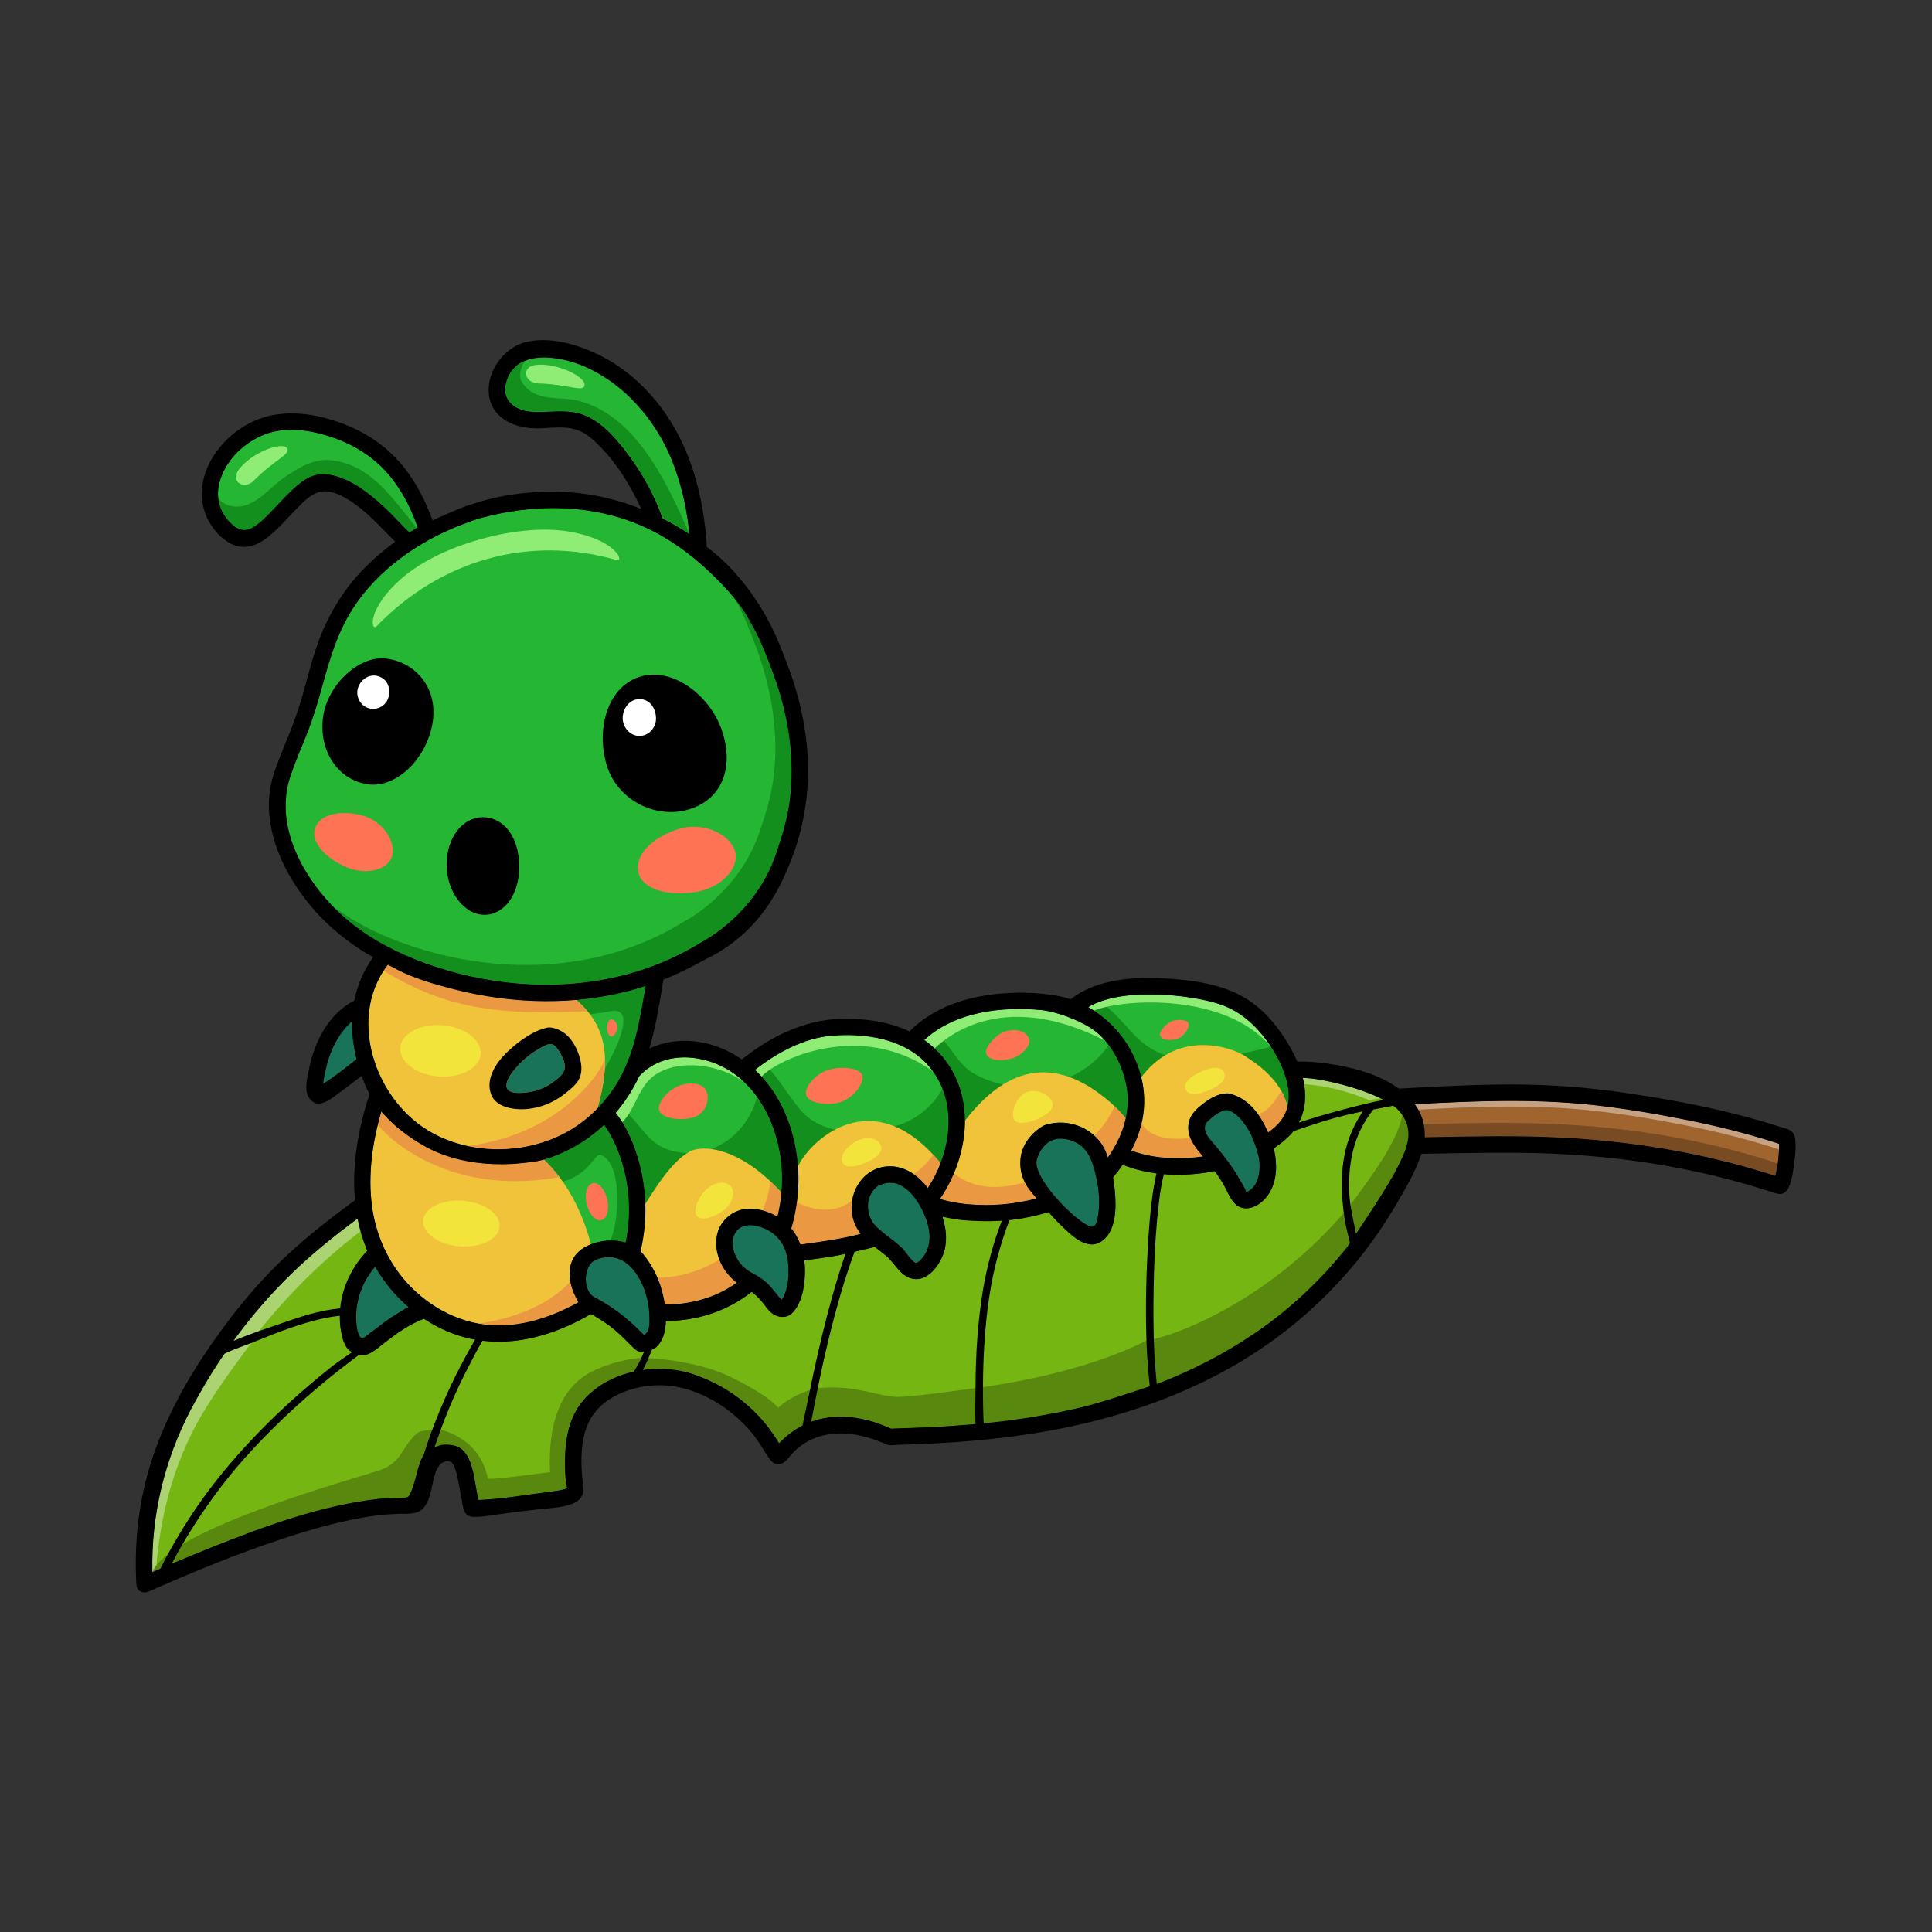 <svg xmlns:dc="http://purl.org/dc/elements/1.1/" xmlns:cc="http://creativecommons.org/ns#" xmlns:rdf="http://www.w3.org/1999/02/22-rdf-syntax-ns#" xmlns:svg="http://www.w3.org/2000/svg" xmlns="http://www.w3.org/2000/svg" viewBox="0 0 2725.12 2725.12" height="2725.12" width="2725.12" xml:space="preserve" id="svg2" version="1.1"><rect x="0" y="0" width="2725.12" height="2725.12" fill="#333333" stroke="none"/><defs id="defs6"></defs><g transform="matrix(1.333,0,0,-1.333,0,2725.12)" id="g10"><g transform="scale(0.1)" id="g12"><g transform="scale(1.254)" id="g14"></g><path id="path18" style="fill:#75b613;fill-opacity:1;fill-rule:nonzero;stroke:none" d="m 14903.4,8562 c -54.3,183.4 -342.2,300.8 -346.4,294.6 -147.8,60.3 -564.8,178.9 -770.5,181 14.6,-60.8 23.3,-122.9 24,-186.3 0.6,-53.8 -5.1,-108.1 -17.7,-160.7 -7.2,2.8 -23.1,-50.1 -36.5,-74.3 -43.9,-104.5 -213.1,-280.8 -265.4,-316.3 -4,-2.7 -8.1,-5.3 -12.1,-8 38.1,-155.4 36.9,-329.7 -43.5,-466 -53.1,-90.1 -154,-176.5 -264.5,-167.7 -130.8,10.4 -171.6,166.2 -229,261.7 -27.2,45.3 -56.3,89 -86.9,131.5 -160.4,-31.2 -327.4,-44.9 -492.3,-35.8 0.6,2.2 -275.4,14.9 -481.2,103.2 -0.3,0.1 -0.6,0.2 -0.9,0.3 -31.8,-46.3 -66.2,-91 -102.7,-133.9 16.6,-92.5 25.1,-186.5 25.8,-276.8 0.9,-97 -9.8,-197.2 -51.6,-285.7 -36.5,-77 -115,-153 -206.1,-146.8 -115.3,7.9 -215.4,103.5 -294.4,178.8 -54.5,52 -106.4,106.8 -156.8,162.9 -111.6,-34 -225.3,-58.9 -340.8,-75.7 1.2,2.7 2.5,5.4 3.8,8 -144.9,-9.5 -470.7,-31.3 -614.5,-11.3 -37,5.2 -73.9,11.3 -110.6,18.5 -20.3,3.9 -40.6,8.2 -60.82,13 7.8,-24.2 14.59,-48.8 20.3,-73.5 21.12,-91.5 26.32,-186.1 3.02,-278.8 -27.22,-108.3 -101.61,-229.2 -202.11,-283.6 -113.16,-61.2 -219.63,-6.3 -294.05,85.3 l -92.78,109.7 c -37.61,35.3 -78.78,66.3 -119.64,97.6 -10.23,7.8 -20.51,15.8 -30.76,23.8 -48.27,-15.9 -389.69,-92.2 -418,-96.8 -108.7,-17.8 -218.09,-32.3 -326.99,-47.9 4.3,-33.9 6.65,-68 6.96,-101.7 0.24,-26 -0.42,-53.3 -2.16,-81.3 -7.97,-127.6 -39.4,-269.7 -121.27,-362.1 -54.18,-61.1 -130.75,-66.8 -201.57,-28.7 -43.2,23.1 -71.65,61.9 -100.47,100.1 -30.53,40.5 -67.88,83.6 -111.79,121.7 -8.41,7.3 -17.17,14 -26.16,20.4 -257.46,-206.1 -580.38,-307.4 -908.38,-309.2 -1.46,-48.4 -7.64,-97.7 -21.62,-143.4 -16.7,-54.5 -44.67,-103.9 -89.38,-140.7 -145.74,-65.1 -226.58,-5.1 -253.25,21.4 -55.52,55.2 -109.21,111.6 -169.13,162.2 -52.71,44.5 -108.97,84.5 -167.41,121.1 -30,18.8 -60.54,36.7 -91.54,53.8 -327.41,-190.9 -703.18,-317.2 -1082.27,-289.6 0.61,1 1.22,2.1 1.83,3.1 -8.36,1.6 -185.41,22.5 -193.77,24.3 -175.34,38 -342.53,111.8 -493.32,211.7 -157.26,-58.6 -295,-159.4 -421.87,-257.9 -56.62,-44 -232.95,-203.7 -391.7,-48.2 -34.38,50.6 -52.86,116 -62.89,171.2 -5.53,30.5 -9.23,61 -11.5,91.6 26.19,219.3 133.4,603.4 288.62,763 -46.62,110.4 -80.42,224.3 -103.01,340.4 -243.26,-181 -480.13,-370.6 -698.14,-581.9 -58.48,-56.6 -115.72,-114.9 -171.75,-174.5 -82.41,-87.8 -213.91,-234.6 -339.52,-380.8 -69.38,-23.3 -462.33,-706.2 -554.87,-883.5 -279.65,-535.6 -419.86,-1118.6 -407.21,-1720 20.41,8.9 40.9,17.7 61.33,26.6 16.61,36.3 17.8,35.2 0,0 127.58,54.1 437.57,185.1 566.34,236.3 563.47,224 1152.76,441.6 1759.11,511.8 103.68,12 158.29,-7 262.38,-2.8 17.18,0.7 83.88,19.4 98.87,29.4 0,0 83.92,381.7 143.4,456.6 8.75,11 156.2,65.8 159.5,78.2 45.15,12.3 93.38,13.8 139.83,4.1 87,-18.2 138.41,-88.8 169.44,-167.2 39.88,-100.7 52.41,-211.3 72.14,-317.1 5.12,-27.5 10.67,-54.9 16.13,-82.3 0.56,-2.8 1.21,-5.8 3.29,-7.7 2.65,-2.5 6.72,-2.5 10.36,-2.3 255.79,12.1 513.17,57.9 767.12,90.1 49.55,6.2 102.39,12.4 149.56,29.9 1.76,0.6 6.13,2 10.5,3.4 -0.29,1.2 -0.59,2.5 -0.92,3.9 -23.3,95.9 -23.07,206.5 -22.04,304.4 2.29,218 44.74,443.3 187.66,614.6 128.47,153.9 381.84,282.9 696.94,336.4 160.09,14.5 321.91,-2.2 466.19,-50.2 351.89,-117.2 650.47,-337.7 858.46,-644.8 19.53,-28.8 37.95,-58.3 56.3,-87.9 12.73,13.4 25.69,26.6 39.19,39.2 40.17,37.6 83.8,72.1 129.68,102.5 17.91,11.9 195.38,83.2 214.31,93.7 0.47,2.5 1.13,5.2 1.67,7.8 19.2,5.9 38.52,11.3 57.98,15.7 162.39,36.8 331.61,26.4 492.13,-14.7 58.43,-15 115.66,-34.3 171.67,-56.7 23.36,-9.3 46.46,-19.2 69.62,-29 2.53,-1 6.3,-2.4 6.39,-2.6 1.47,-0.6 2.96,-1.2 3.84,-1.6 8.93,0.6 21.71,1.1 28.24,1.3 16.22,0.6 32.45,1.2 48.68,1.8 39.55,1.5 79.1,2.8 118.64,4.2 92.98,3.3 185.95,6.9 278.87,11.6 134.17,6.8 591.37,40.2 590.27,46.6 319.7,34.9 637.3,86.7 950.7,161.4 235.9,56.2 520.4,122.1 748,205.1 l 37.8,25.4 c 352.2,137.8 725.2,335 1039.3,548.1 376.4,255.2 821.4,712.2 1101,1065.6 -0.3,1.3 -0.5,2.7 -0.7,4.1 157.2,216.2 296.1,446.4 415.2,687.8 71,143.8 165.5,307.9 116.8,472.8" data-index="1"></path><path id="path20" style="fill:#25b633;fill-opacity:1;fill-rule:nonzero;stroke:none" d="m 4871.55,14887 c -450.03,-175.8 -878.93,-477.1 -1141.15,-886.9 -180.75,-282.5 -259.84,-601.2 -349.43,-920.1 -42.33,-150.6 -91.04,-298.4 -149.95,-443.4 -54.96,-135.2 -112.99,-269.7 -159.11,-408.3 -175,-525.9 140.72,-1087.2 518.53,-1443.1 77.56,-73 161.43,-139.6 249.54,-200.5 65.1,-45 132.44,-87 201.6,-125.7 2.03,-1.1 4.28,-2.4 6.56,-3.6 41.23,-22.7 121.06,-62.9 133.49,-69.7 66.16,-32.3 133.34,-62.2 201.02,-89.4 302.19,-121.9 622.96,-203.6 946.23,-244 28.72,-3.6 57.49,-6.7 86.29,-9.7 98.75,-9.9 197.89,-15.9 297.04,-17.8 197.85,-3.8 395.75,8.8 590.73,39.2 277.11,43.2 548.31,122.3 805.06,241 111.85,51.7 220.63,110.1 325.24,175.2 12.61,7.8 558.87,287.5 777.46,925.5 61.99,181 119.59,367.7 144.86,555.5 61.12,454.2 -13.68,914.4 -168.86,1344.2 0,0 -97.41,264 -157.7,389.3 -28.07,58.3 -58.21,115.6 -90.62,171.6 -29.84,51.6 -59.74,110.5 -98.63,155.9 -3.74,4.3 -7.04,9 -9.81,14 -65.01,92.4 -140.53,175.6 -219.54,256.1 -219.58,223.7 -461.49,416.6 -744.85,553.8 -487.69,236.2 -1041,270 -1565.27,166.2 -0.87,-0.2 -1.71,-0.5 -2.6,-0.6 -2.67,-0.5 -172.87,-34.3 -284.54,-72.1 -26.25,-8.9 -96.12,-36.9 -141.59,-52.6" data-index="2"></path><path id="path22" style="fill:#25b633;fill-opacity:1;fill-rule:nonzero;stroke:none" d="m 6252.6,7277.3 c 18.98,7.3 38.5,13.8 58.48,19.2 100.5,27.3 209.43,30 309.14,-0.1 53.76,259.6 46.84,529 -21.13,785.9 -28.56,108 -66.63,213.3 -117.78,312.7 -22,42.7 -46.13,84.4 -73.05,124.2 -5.92,8.8 -10.76,15.9 -15.12,22.1 -70.61,-66.3 -147.19,-126.5 -228.4,-179.1 -44.14,-28.6 -89.61,-55 -136.24,-78.9 -87.26,-44.7 -179.96,-83.4 -274.82,-109.8 -10.32,-2.9 -20.66,-5.8 -31.04,-8.4 -62.2,-15.4 -127.37,-21.4 -190.91,-28.5 -160.59,-18.2 -630.02,-48.6 -1033.78,176.2 -171.36,95.4 -335.01,218.5 -462.64,369.2 -64.74,-221.7 -107.97,-450 -114.71,-680.1 -2.81,-95.8 0.65,-191.8 11.58,-287.9 27.54,-242 109.02,-475 246.02,-680.1 200.92,-300.7 527.69,-532.1 886.07,-596.3 367.6,-65.7 735.84,48.4 1055.72,226.2 -68.51,121.5 -119.37,265.1 -79.28,402 31.76,108.4 113.49,173.5 211.89,211.5" data-index="3"></path><path id="path24" style="fill:#138f1e;fill-opacity:1;fill-rule:nonzero;stroke:none" d="m 6599.09,8082.3 c -28.56,108 -66.63,213.3 -117.78,312.7 -22,42.7 -46.13,84.4 -73.05,124.2 -5.92,8.8 -10.76,15.9 -15.12,22.1 -70.61,-66.3 -147.19,-126.5 -228.4,-179.1 -44.14,-28.6 -89.61,-55 -136.24,-78.9 -87.26,-44.7 -179.96,-83.4 -274.81,-109.8 -10.33,-2.9 -20.67,-5.8 -31.05,-8.4 -62.2,-15.4 -127.37,-21.4 -190.91,-28.5 -160.59,-18.2 -630.02,-48.6 -1033.78,176.2 -171.36,95.4 -335.01,218.5 -462.64,369.2 -14.01,-48 -26.94,-96.3 -38.79,-144.8 105.03,-189.9 294.83,-320.8 494.08,-422.9 400.39,-205 886.19,-260 1318.69,-205 452.63,57.6 463.37,346.6 554.49,309.5 208.9,-85 202.22,-649.4 94.67,-901 54.76,1 109.53,-5.7 161.77,-21.4 53.76,259.6 46.84,529 -21.13,785.9" data-index="4"></path><path id="path26" style="fill:#25b633;fill-opacity:1;fill-rule:nonzero;stroke:none" d="m 6763.4,9054.6 c -60.81,-129.9 -137.02,-251.5 -229.81,-363.8 -6.28,-7.6 -12.63,-15.1 -19.05,-22.6 123.91,-155 202.53,-351.1 252.41,-539.6 36.82,-139.1 57.12,-281.8 61.48,-424.9 5.12,-167.7 -11.71,-335.9 -50.62,-499.8 16.23,-17.1 31.24,-35.4 45.51,-53.7 115.66,-147.9 186.04,-325.8 211.85,-510.8 270.03,0.4 541.06,72.3 760.51,231.4 -3.36,2.5 -6.7,5.1 -9.98,7.8 -56.95,46.5 -107,104.3 -142.59,168.8 -64.21,116.4 -86.12,258.3 -39.43,384.8 1.08,3 2.29,5.8 3.59,8.6 1.44,4.1 3.08,8.1 5.19,12.2 56.31,109.8 154.74,183.6 278.19,197.8 113.36,13.1 234.19,-21.7 334.62,-80.8 0.51,-0.3 1.03,-0.6 1.54,-0.8 0.93,3.8 1.79,7.7 2.7,11.5 18.83,80 32.04,161.3 39.29,243.2 11.82,133.4 7.89,268.2 -13.48,400.4 -58.55,362.4 -242.05,724.5 -570.16,911 -290.16,164.9 -683.65,178.8 -921.76,-80.7" data-index="5"></path><path id="path28" style="fill:#138f1e;fill-opacity:1;fill-rule:nonzero;stroke:none" d="m 8255.32,8224.3 c -35.15,217.6 -115.42,435 -244.91,614.4 -99.51,-393.8 -488.85,-691.2 -917.24,-567.7 -226.31,61 -313.35,269.9 -470.03,409.1 -14.74,14.8 -32.26,37.8 -54.12,55.1 -11.54,-14.9 -23.33,-29.8 -35.43,-44.4 -6.28,-7.6 -12.63,-15.1 -19.05,-22.6 123.91,-155 202.53,-351.1 252.41,-539.6 36.82,-139.1 57.12,-281.8 61.48,-424.9 5.12,-167.7 -11.71,-335.9 -50.62,-499.8 16.23,-17.1 31.24,-35.4 45.51,-53.7 115.66,-147.9 186.04,-325.8 211.85,-510.8 270.03,0.4 541.06,72.3 760.51,231.4 -3.36,2.5 -6.7,5.1 -9.98,7.8 -56.95,46.4 -107,104.3 -142.59,168.8 -64.21,116.4 -86.12,258.3 -39.43,384.8 1.08,3 2.29,5.8 3.59,8.6 1.44,4.1 3.08,8.1 5.19,12.2 56.31,109.8 154.74,183.6 278.19,197.8 113.36,13.1 234.19,-21.7 334.62,-80.8 0.51,-0.3 1.03,-0.6 1.54,-0.9 0.93,3.9 1.79,7.8 2.7,11.6 18.83,80 32.04,161.3 39.29,243.2 11.82,133.4 7.89,268.2 -13.48,400.4" data-index="6"></path><path id="path30" style="fill:#25b633;fill-opacity:1;fill-rule:nonzero;stroke:none" d="m 4469.17,8520.7 c 315.08,-218.1 729.42,-283.9 1110.16,-207.3 188.72,38 369.19,111 525.21,217.9 56.4,38.6 110.02,81.6 160.5,128.1 92.13,84.8 173.64,181.6 241.39,286.2 206.97,319.7 260.99,697.5 325.92,1065.7 -12.79,-4.2 -25.66,-8.4 -38.87,-12.6 -99.62,-31.8 -200.86,-57.1 -302.75,-78.2 -160.67,-33.3 -323.48,-54.4 -487.04,-64.3 -159.02,-9.5 -318.76,-8.5 -477.95,2.5 -242.57,16.8 -483.88,56.5 -719.43,116.4 -206.93,52.7 -432.3,117.9 -606.57,210.5 -2.06,1.1 -43.36,22.7 -95.69,50.2 -230.42,-299.8 -254.28,-684.5 -139.19,-1029.7 91.52,-274.4 270.88,-523.8 504.31,-685.4" data-index="7"></path><path id="path32" style="fill:#138f1e;fill-opacity:1;fill-rule:nonzero;stroke:none" d="m 6793.48,9998.7 c -99.62,-31.8 -200.86,-57.1 -302.75,-78.2 -160.67,-33.3 -323.48,-54.4 -487.04,-64.3 -159.02,-9.5 -318.76,-8.5 -477.95,2.5 -242.57,16.8 -483.88,56.5 -719.43,116.4 -206.93,52.7 -432.3,117.9 -606.57,210.5 -2.06,1.1 -43.36,22.7 -95.69,50.2 -15.83,-20.6 -30.6,-41.6 -44.5,-63 333.91,-209.3 714.76,-357.2 1109.98,-404.6 426.51,-61 848.67,-107.7 1297.31,-24.7 337.19,62.4 -65.66,-689.1 -283.26,-898 -318.81,-312.7 -797.85,-473.9 -1238.76,-527.9 207.02,-45.3 425.8,-46.2 634.51,-4.2 188.72,38 369.19,111 525.21,217.9 56.4,38.6 110.02,81.6 160.5,128.1 92.13,84.8 173.64,181.6 241.39,286.2 206.97,319.7 260.99,697.5 325.92,1065.7 -12.79,-4.2 -25.66,-8.4 -38.87,-12.6" data-index="8"></path><path id="path34" style="fill:#f1c33a;fill-opacity:1;fill-rule:nonzero;stroke:none" d="m 4469.17,8520.7 c 315.08,-218.1 729.42,-283.9 1110.16,-207.3 188.72,38 369.19,111 525.21,217.9 56.4,38.6 110.02,81.6 160.5,128.1 19.53,18 38.48,36.6 57.03,55.6 138.15,494.9 118.98,854.9 -224.7,1148.3 -31.2,-2.8 -62.42,-5.2 -93.68,-7.1 -159.02,-9.5 -318.76,-8.5 -477.95,2.5 -242.57,16.8 -483.88,56.5 -719.43,116.4 -206.93,52.7 -432.3,117.9 -606.57,210.5 -2.06,1.1 -43.36,22.7 -95.69,50.2 -230.42,-299.8 -254.28,-684.5 -139.19,-1029.7 91.52,-274.4 270.88,-523.8 504.31,-685.4" data-index="9"></path><path id="path36" style="fill:#25b633;fill-opacity:1;fill-rule:nonzero;stroke:none" d="m 10104.1,9061.9 c 72.8,-150.1 105.9,-312.4 106.6,-476.1 1,-217.5 -55,-437.6 -151.4,-635.2 -32.9,-67.4 -70.38,-132.2 -111.98,-193.4 6.9,-2.2 13.84,-4.3 20.85,-6.3 47.63,-13.2 95.03,-23.6 142.23,-31.8 44.9,-7.8 89.6,-13.6 133.9,-17.7 244.1,-22.5 488.5,-0.8 724.2,61.3 -7.6,9 -15.3,18 -22.9,27 -53.7,63.1 -100.5,125.1 -127,204.8 -22.6,68.1 -27,141 -16.8,211.7 19.4,135.2 122.1,259.6 238.9,325.5 6.8,3.8 13.5,6.5 20.1,8.5 0.2,0 0.4,0.2 0.7,0.2 251.4,80.8 545.7,-42.7 643.7,-292.9 6.4,-16.5 12.5,-33.4 18.3,-50.4 46.7,65.6 87.3,135.1 120,207.5 29.8,65.8 53.1,134 68.5,203.9 14.1,64 21.5,129.4 21.3,195.6 -0.1,62.3 -7,125.2 -21.6,188.4 -54.3,235 -189.4,469.2 -394.1,588.4 -206.7,120.3 -417.8,167 -493.1,174.4 -425.3,41.4 -918,-16.3 -1243.99,-316.4 137,-96.3 250.39,-226 323.59,-377" data-index="10"></path><path id="path38" style="fill:#138f1e;fill-opacity:1;fill-rule:nonzero;stroke:none" d="m 11911.7,8992.5 c -32.3,139.6 -93,278.9 -180,394 -300.8,-447.7 -980.7,-567 -1435.4,-297.3 -170.6,100.9 -244.6,312.2 -406.49,437.1 -38.09,-26.5 -74.69,-55.5 -109.3,-87.4 137,-96.3 250.39,-226 323.59,-377 72.8,-150.1 105.9,-312.4 106.6,-476.1 1,-217.5 -55,-437.6 -151.4,-635.2 -32.9,-67.4 -70.38,-132.2 -111.98,-193.4 6.9,-2.2 13.84,-4.3 20.85,-6.3 47.63,-13.2 95.03,-23.6 142.23,-31.8 44.9,-7.8 89.6,-13.6 133.9,-17.7 244.1,-22.5 488.5,-0.8 724.2,61.3 -7.6,9 -15.3,18 -22.9,27 -53.7,63.1 -100.5,125.1 -127,204.8 -22.6,68.1 -27,141 -16.8,211.7 19.4,135.2 122.1,259.6 238.9,325.5 6.8,3.8 13.5,6.5 20.1,8.5 0.2,0 0.4,0.2 0.7,0.2 251.4,80.8 545.7,-42.7 643.7,-292.9 6.4,-16.5 12.5,-33.4 18.3,-50.4 46.7,65.6 87.3,135.1 120,207.5 29.8,65.8 53.1,134 68.5,203.9 14.1,64 21.5,129.4 21.3,195.6 -0.1,62.3 -7,125.2 -21.6,188.4" data-index="11"></path><path id="path40" style="fill:#25b633;fill-opacity:1;fill-rule:nonzero;stroke:none" d="m 8237.5,8806.3 c 120.87,-214.8 188.5,-456.8 206.42,-702.9 10.94,-150.3 3.38,-302.2 -22,-450.4 -12.03,-70.2 -28,-139.7 -47.94,-207.7 41.7,-50.8 73.27,-108.9 96.15,-170.6 134.19,19.2 269.12,36.7 402.5,61 79.28,14.5 158,31.4 235.7,52.6 -19.3,24 -36.47,49.7 -50.4,77.7 -139.52,281.1 47.98,650.2 378.52,636.1 120.97,-5.2 227.65,-66 312.34,-149.8 25.14,-24.8 48.14,-51.3 69.29,-79 1.37,2 2.67,4.2 4.03,6.2 51.84,79.3 96.02,165.7 130.58,256.1 17.28,45.2 32.1,91.4 44.33,138.2 81.98,313.4 45.58,654 -181.28,903.7 -251.59,276.9 -656.83,336 -1012.59,307.2 -294.43,-23.8 -582.06,-179.6 -814.28,-362.2 98.18,-91.4 182.51,-198.7 248.63,-316.2" data-index="12"></path><path id="path42" style="fill:#25b633;fill-opacity:1;fill-rule:nonzero;stroke:none" d="m 12730.7,8207.2 c -3.5,4.1 -7,8.2 -10.6,12.2 -81.4,91.9 -159.4,195.5 -144.2,325.5 10.5,90.4 69.5,150.9 137,205.5 77.8,62.8 167.6,120.6 270.6,123.9 12.7,0.4 38.2,-4.7 48.1,-8.4 195.7,-58 310.7,-230.2 388.2,-405 22.2,16.2 43.7,33.1 64.2,51.2 68,59.9 116.6,129.7 139.2,216.8 1.4,5.6 2.8,11.2 4,16.9 19.5,90.8 8.1,186.9 -16,275.8 -46.6,171.7 -147,341.5 -259.8,478.4 -106.8,129.6 -240.2,239.2 -398,300.6 -105,40.9 -217,64.1 -327.9,82.8 -132.8,22.3 -279.3,35.9 -424.4,37.6 -227.4,2.6 -488.2,-19.7 -685.6,-134 72.7,-40.9 141.2,-90.3 205.1,-147.9 174.9,-157.7 300.5,-365.9 356.1,-593.4 12.2,-50.3 21.2,-101.5 26.4,-153.2 16.6,-165 -9.5,-325.1 -65.5,-475.2 -18.8,-50.5 -41.1,-99.9 -66.3,-147.9 78.5,-29.8 160.6,-50 243.9,-62.8 73.2,-11.2 147.2,-16.7 220.5,-17.9 98.7,-1.6 197.4,4.7 295,18.5" data-index="13"></path><path id="path44" style="fill:#138f1e;fill-opacity:1;fill-rule:nonzero;stroke:none" d="m 12080.7,9420 c -153.9,129.6 -270.2,319.5 -447,422.4 -41.2,-15.5 -80.8,-33.8 -118.2,-55.4 72.7,-40.9 141.2,-90.3 205.1,-147.9 174.9,-157.7 300.5,-365.9 356.1,-593.4 12.2,-50.3 21.2,-101.5 26.4,-153.2 16.6,-165 -9.5,-325.1 -65.5,-475.2 -18.8,-50.5 -41.1,-99.9 -66.2,-147.9 78.4,-29.8 160.5,-50 243.8,-62.8 73.2,-11.2 147.2,-16.7 220.5,-17.9 98.7,-1.6 197.4,4.7 295,18.5 -3.5,4.1 -7,8.2 -10.6,12.2 -81.4,91.9 -159.4,195.5 -144.2,325.5 10.5,90.4 69.5,150.9 137,205.5 77.8,62.8 167.6,120.6 270.6,123.9 12.7,0.4 38.2,-4.7 48.1,-8.4 195.7,-58 310.7,-230.2 388.2,-405 22.2,16.2 43.7,33.1 64.2,51.2 68,59.9 116.6,129.7 139.2,216.8 1.4,5.6 2.8,11.2 4,16.9 19.5,90.8 8.1,186.9 -16,275.8 -32.6,120.1 -91.6,239.3 -162.7,346.9 -46.8,-14.4 -94.7,-25.4 -140.5,-35.6 -417.8,-95.7 -879.1,-208.9 -1227.3,87.1" data-index="14"></path><path id="path46" style="fill:#197359;fill-opacity:1;fill-rule:nonzero;stroke:none" d="m 5844.51,9392.9 c -43.62,14.4 -102.31,-26.2 -137.65,-45.7 -111.17,-61.2 -206.42,-146.5 -283.65,-247.2 -28.13,-36.7 -58.07,-86.2 -63.63,-129 -5.52,-42.6 13.06,-78.5 81.51,-88.6 54.75,-8.1 112.27,-1.7 166.55,7.1 89.09,14.5 174.49,50.8 246.61,105.1 48.77,36.8 115.67,82.8 121.44,149.1 4.69,53.9 -20.94,108.5 -46.57,154.3 -17.61,31.4 -48.24,82.9 -84.61,94.9" data-index="15"></path><path id="path48" style="fill:#000000;fill-opacity:1;fill-rule:nonzero;stroke:none" d="m 5975.69,9143.7 c -5.77,-66.3 -72.67,-112.3 -121.44,-149.1 -72.12,-54.3 -157.52,-90.6 -246.61,-105.1 -54.28,-8.8 -111.8,-15.2 -166.55,-7.1 -68.45,10.1 -87.03,46 -81.51,88.6 5.56,42.8 35.5,92.3 63.63,129 77.23,100.7 172.48,186 283.65,247.2 35.34,19.5 94.03,60.1 137.65,45.7 36.37,-12 67,-63.5 84.61,-94.9 25.63,-45.8 51.26,-100.4 46.57,-154.3 z m -138.64,425.8 c -5.91,1.1 -11.84,1.7 -17.72,1.8 -8.94,0.9 -18.48,0.4 -28.56,-1.8 -151.34,-32.2 -300.53,-143.4 -411.29,-246.2 -120.57,-112 -246.04,-285.9 -183.47,-459.1 49.53,-137 237.05,-165.6 363.16,-157.3 102.14,6.6 199.9,35.1 290.96,81.6 53,27.1 101.53,61.3 147.72,98.7 45.2,36.5 97.64,79.9 126,131.4 56.22,102 18.9,240.4 -29.22,337.6 -54.35,109.8 -133.19,190.2 -257.58,213.3" data-index="16"></path><path id="path50" style="fill:#f1c33a;fill-opacity:1;fill-rule:nonzero;stroke:none" d="m 7365.02,8281.7 c -185.41,-39.4 -388,-336.4 -536.59,-578 5.12,-167.7 -11.71,-335.9 -50.62,-499.8 16.23,-17.1 31.24,-35.4 45.51,-53.7 115.66,-147.9 186.04,-325.8 211.86,-510.8 270.02,0.4 541.05,72.3 760.5,231.4 -3.36,2.5 -6.7,5.1 -9.98,7.8 -56.95,46.5 -107,104.3 -142.59,168.8 -64.21,116.4 -86.12,258.3 -39.43,384.8 1.08,3 2.29,5.8 3.59,8.6 1.44,4.1 3.08,8.1 5.18,12.2 56.32,109.8 154.75,183.6 278.2,197.8 113.93,13.1 235.43,-22 336.16,-81.6 20.32,83.6 34.39,168.9 41.99,254.7 -361.72,400.7 -712.04,498.5 -903.78,457.8" data-index="17"></path><path id="path52" style="fill:#f1c33a;fill-opacity:1;fill-rule:nonzero;stroke:none" d="m 6252.6,7277.3 c -91.12,345.7 -252.62,663.5 -498.92,896.2 -10.33,-2.9 -20.66,-5.8 -31.04,-8.4 -62.2,-15.4 -127.37,-21.4 -190.91,-28.5 -160.59,-18.2 -630.02,-48.6 -1033.78,176.2 -171.36,95.4 -335.01,218.5 -462.64,369.2 -64.74,-221.7 -107.97,-450 -114.71,-680.1 -2.81,-95.8 0.65,-191.8 11.58,-287.9 27.54,-242 109.02,-475 246.02,-680.1 200.92,-300.7 527.69,-532.1 886.07,-596.3 367.6,-65.7 735.84,48.4 1055.72,226.2 -68.51,121.5 -119.37,265.1 -79.28,402 31.76,108.4 113.49,173.5 211.89,211.5" data-index="18"></path><path id="path54" style="fill:#f1c33a;fill-opacity:1;fill-rule:nonzero;stroke:none" d="m 9947.32,7757.2 c 6.9,-2.2 13.84,-4.3 20.85,-6.3 47.63,-13.2 95.03,-23.6 142.23,-31.8 44.9,-7.8 89.6,-13.6 133.9,-17.7 244.1,-22.5 488.5,-0.8 724.2,61.3 -7.6,9 -15.3,18 -22.9,27 -53.7,63.1 -100.5,125.1 -127,204.8 -22.6,68.1 -27,141 -16.8,211.7 19.4,135.2 122.1,259.6 238.9,325.5 6.8,3.8 13.5,6.5 20.1,8.5 0.2,0 0.4,0.2 0.7,0.2 251.4,80.8 545.7,-42.7 643.7,-292.9 6.4,-16.5 12.5,-33.4 18.3,-50.4 89.2,125.2 156.2,264.7 188.5,411.4 -48.4,60.9 -102.2,117.4 -160.6,168.3 -699.5,610.4 -1209.3,235.1 -1540.7,-191 1,-217.5 -55,-437.6 -151.4,-635.2 -32.9,-67.4 -70.38,-132.2 -111.98,-193.4" data-index="19"></path><path id="path56" style="fill:#f1c33a;fill-opacity:1;fill-rule:nonzero;stroke:none" d="m 13173,9269.7 c -94.1,67.6 -688.2,314.8 -1096.3,-224 12.2,-50.3 21.2,-101.5 26.4,-153.2 16.6,-165 -9.5,-325.1 -65.5,-475.2 -18.8,-50.5 -41.1,-99.9 -66.3,-147.9 78.5,-29.8 160.6,-50 243.9,-62.8 73.2,-11.2 147.2,-16.7 220.5,-17.9 98.7,-1.6 197.4,4.7 295,18.5 -3.5,4.1 -7,8.2 -10.6,12.2 -81.4,91.9 -159.4,195.5 -144.2,325.5 10.5,90.4 69.5,150.9 137,205.5 77.8,62.8 167.6,120.6 270.6,123.9 12.7,0.4 38.2,-4.7 48.1,-8.4 195.7,-58 310.7,-230.2 388.2,-405 22.2,16.2 43.7,33.1 64.2,51.2 68,59.9 116.6,129.7 139.2,216.8 -66.2,316.1 -386.9,495.3 -450.2,540.8" data-index="20"></path><g transform="scale(1.028)" id="g58"><path id="path60" style="fill:#25b633;fill-opacity:1;fill-rule:nonzero;stroke:none" d="m 7095.63,14386.5 c -3.27,34 -7.01,68 -11.36,101.8 -28.98,225.5 -84.28,449.3 -169.31,660.3 -166.67,413.5 -489.58,788.9 -903.96,966.7 -257.45,110.5 -719.28,184.7 -804.86,-180.4 -42,-179.3 104.44,-278 266.55,-288.8 143.54,-9.5 286.01,17.3 429.24,-4.7 227.86,-35.1 394.46,-218.6 529.06,-391.8 164.52,-211.8 300.21,-448.8 388.35,-702.6 94.6,-47.8 186.88,-101.3 276.29,-160.5" data-index="21"></path></g><path id="path62" style="fill:#25b633;fill-opacity:1;fill-rule:nonzero;stroke:none" d="m 4303.4,14838 c 7.24,-7.1 15.48,-13.6 22.49,-20.9 0.56,-0.3 1.07,-0.6 1.75,-1 2.33,-1.2 4.44,-2.6 6.56,-4 24.47,14.7 49.22,29 74.25,42.7 3.92,2.1 8.13,4.3 12.49,6.6 -13.89,39.1 -28.5,77.9 -44.14,116.3 -78.67,193.1 -188.02,376.1 -337.04,523.2 -159.56,157.4 -359.68,266.7 -573.18,331.9 -227.57,69.6 -484.46,99.7 -707.12,-2.9 -202.41,-93.2 -375.48,-267.3 -435.53,-485.8 -26.41,-96.2 -23.11,-192.3 14.04,-283.9 26.75,-66 69.35,-122.5 127.57,-173.2 3.35,-3 15.85,-12.8 16.44,-13.6 61.88,-45.1 125.59,-51.2 193.75,-10.5 86.64,51.6 159.82,131.9 228.74,204.2 60.02,63.1 118.6,127.6 181.93,187.4 57.33,54.1 120.11,108.3 192.37,141.3 83.51,38.1 163.47,38.4 252.17,16.4 201,-49.9 374.98,-186.7 524.24,-324.5 63.95,-59.1 124.63,-121.5 184.78,-184.3 20.98,-22 41.79,-44.1 63.44,-65.4" data-index="22"></path><path id="path64" style="fill:#197359;fill-opacity:1;fill-rule:nonzero;stroke:none" d="m 3769.11,6504.1 c 0.53,-61.5 5.07,-145.3 36.24,-199.5 27.34,-47.6 70.15,3.5 101.1,26 58.32,42.3 114.91,87 172.9,129.9 39.87,29.4 81.45,56.9 123.85,82.5 12.41,7.5 114.53,74.1 123.16,66.7 -134.51,115.2 -250.35,251.9 -339.54,401.3 -5.92,10 -11.69,19.9 -17.36,29.9 -88.52,-104.3 -151.99,-226 -182.27,-362.1 -13.1,-58.9 -18.62,-110.3 -18.08,-174.7" data-index="23"></path><path id="path66" style="fill:#197359;fill-opacity:1;fill-rule:nonzero;stroke:none" d="m 11355.3,8367.9 c -69.4,26.8 -142,39.6 -213.8,13.3 -84.5,-30.9 -141.5,-115.9 -169,-202 -67,-210.1 521.6,-772.2 600.9,-712.6 24.2,18.2 33.7,49.7 39.8,79.3 3.6,17.1 6.5,34.3 9,51.5 22.5,159.7 -0.6,323.1 -44,477.3 -36.2,128.8 -90.9,242 -222.9,293.2" data-index="24"></path><path id="path68" style="fill:#197359;fill-opacity:1;fill-rule:nonzero;stroke:none" d="m 3725.39,9637 c -61.36,-51.6 -111.92,-116.9 -152.81,-184.9 -55.53,-92.3 -93.13,-192.1 -119.19,-295.7 -8.01,-31.8 -14.97,-64 -20.97,-96.4 -5.23,-28.3 -10.39,-56.8 -13.75,-85.4 122.27,77.3 235.18,167 346.5,255.7 2.68,2.2 5.37,4.3 8.04,6.4 -32.63,130.3 -50.54,265.8 -47.82,400.3" data-index="25"></path><path id="path70" style="fill:#197359;fill-opacity:1;fill-rule:nonzero;stroke:none" d="m 8242.36,7332.1 c -25.49,29.6 -54.07,55.8 -77.11,71.2 -1.55,1 -3.18,2 -4.77,3.1 -111.57,72.3 -311.83,129.1 -387.74,-22.7 -48.17,-96.4 -6.33,-222.1 55.1,-301.8 41.83,-54.2 93.56,-90.5 153.88,-121 54.46,-27.6 103.59,-64.8 147.37,-107.2 44.8,-43.3 78.64,-93.6 118.92,-140.6 8.39,-9.8 13.46,-17.6 25.71,-20.4 6.62,8.3 13.49,20 18.41,30 47.82,97.7 56.97,224.1 49.63,330.9 -0.63,9 -1.49,18.1 -2.48,27.2 -9.7,89.8 -37.68,182.6 -96.92,251.3" data-index="26"></path><path id="path72" style="fill:#197359;fill-opacity:1;fill-rule:nonzero;stroke:none" d="m 13320.1,8011 c 11.7,57.6 11.3,117.6 2.4,177 -24.4,117.3 -82.5,247.1 -85.5,252.9 -31.7,60.8 -68.7,120.1 -116.4,169.7 -38.2,39.8 -110,103.6 -169.4,83.2 -55.3,-18.9 -101.9,-52.7 -145.1,-91.3 -19.1,-17.2 -45.7,-37.4 -52.5,-63 -7.8,-28.8 -5,-57 7.1,-84.3 18.8,-42.8 51.9,-78.1 82.5,-112.7 28.2,-31.8 137,-166.8 193.3,-247.7 27.8,-41.1 54.1,-83.2 78.7,-126.4 22.9,-40.1 53.9,-85.2 68.2,-129.2 1.3,-4.3 2.6,-7 3.7,-8.6 13.4,0.7 29.4,11.8 39.3,18.7 54.2,37.3 80.9,99 93.7,161.7" data-index="27"></path><g transform="scale(1.155)" id="g74"><path id="path76" style="fill:#a0642f;fill-opacity:1;fill-rule:nonzero;stroke:none" d="m 16273.5,7230.04 c -275.7,88.57 -557.2,157.84 -841.1,214.03 -283,56.11 -569.3,103.81 -856.1,134.46 -536.7,57.32 -1077.2,35.07 -1615.1,5.54 9.2,-12.64 18.1,-25.63 26.3,-39.13 49.1,-80.44 69.8,-172.04 65.6,-263.73 14.2,0.26 28.3,0.44 42.5,0.7 402.2,7.44 804.4,16.88 1206.5,-3.73 507.1,-25.97 1012.3,-95.84 1504.9,-219.48 139.8,-35.06 278.6,-74.37 416.1,-117.75 14,-4.33 27.9,-8.83 41.8,-13.33 2.4,9.35 4.6,18.79 6.6,28.22 16.4,76.11 22.3,122.95 27,200.18 1.4,21.9 1.5,43.55 1.2,65.28 -12.5,4.16 -24.6,8.23 -26.2,8.74" data-index="28"></path></g><path id="path78" style="fill:#197359;fill-opacity:1;fill-rule:nonzero;stroke:none" d="m 6860.61,6372.8 c 6.54,19.9 9.3,41.3 10.58,61.9 3.32,53.8 0.86,108.4 -4.88,161.9 -19.4,180.7 -111.55,405.8 -266.84,500.3 -82.34,50 -182.43,63.4 -298.86,13.8 -3.08,-1.3 -6.03,-2.9 -8.97,-4.4 -119.25,-63.1 -127.16,-323.6 -1.23,-389.2 17.28,-8.9 34.3,-18.3 51.18,-27.7 68.02,-38.2 132.91,-80.3 194.96,-126.1 52.22,-38.6 102.46,-79.9 150.89,-123.7 32.98,-29.8 65.19,-60.7 96.58,-92.9 11.03,-11.3 23.2,-22 34.67,-33 11.43,15.7 28.13,25.8 36.98,45.9 1.88,4.3 3.47,8.7 4.94,13.2" data-index="29"></path><path id="path80" style="fill:#8fec75;fill-opacity:1;fill-rule:nonzero;stroke:none" d="m 6930.69,9068.9 c 256.38,175.1 694.37,112.9 951.98,-82.1 -58.86,56.9 -124.59,107.1 -197.51,148.5 -290.16,164.9 -683.65,178.8 -921.76,-80.7 -60.81,-129.9 -137.02,-251.5 -229.81,-363.8 -6.28,-7.6 -12.63,-15.1 -19.05,-22.6 25.18,-31.5 48.39,-64.7 69.97,-99.2 140.18,136.6 169.96,379.5 346.18,499.9" data-index="30"></path><path id="path82" style="fill:#eb9843;fill-opacity:1;fill-rule:nonzero;stroke:none" d="m 6216.67,9743.5 c -34.43,41.1 -73.96,81.1 -119.3,119.8 -31.2,-2.8 -62.42,-5.2 -93.68,-7.1 -159.02,-9.5 -318.76,-8.5 -477.95,2.5 -242.57,16.8 -483.88,56.5 -719.43,116.4 -206.93,52.7 -432.3,117.9 -606.57,210.5 -2.06,1.1 -43.36,22.7 -95.69,50.2 -15.83,-20.6 -30.6,-41.6 -44.5,-63 333.91,-209.3 714.76,-357.2 1109.98,-404.6 356.12,-50.9 690.54,-37.8 1047.14,-24.7" data-index="31"></path><path id="path84" style="fill:#eb9843;fill-opacity:1;fill-rule:nonzero;stroke:none" d="m 6127,8862.9 c -318.8,-312.7 -741.27,-491.3 -1182.18,-545.3 207.02,-45.3 425.8,-46.2 634.51,-4.2 188.72,38 369.19,111 525.21,217.9 56.4,38.6 110.02,81.6 160.5,128.1 19.53,18 38.48,36.6 57.03,55.6 53.24,190.7 82.97,361.3 79.91,515.9 -64.9,-139.9 -169.93,-267.1 -274.98,-368" data-index="32"></path><path id="path86" style="fill:#8fec75;fill-opacity:1;fill-rule:nonzero;stroke:none" d="m 11697.2,9429.2 c -52,60.4 -111.9,112.3 -179.6,151.7 -206.7,120.3 -417.8,167 -493.1,174.4 -425.3,41.4 -918,-16.3 -1243.99,-316.4 38.49,-27 75.04,-56.8 109.45,-88.9 349.84,326.8 966.94,513.9 1807.24,79.2" data-index="33"></path><path id="path88" style="fill:#138f1e;fill-opacity:1;fill-rule:nonzero;stroke:none" d="m 9486.84,8532.2 c -356.87,-104.5 -809.49,-113.2 -1044.51,200.1 -127.49,159.4 -218.67,326 -360.04,459.9 -32,-22.7 -63.19,-46 -93.42,-69.7 98.18,-91.4 182.51,-198.7 248.63,-316.2 120.87,-214.8 188.5,-456.8 206.42,-702.9 10.94,-150.3 3.37,-302.2 -22,-450.4 -12.03,-70.2 -28,-139.7 -47.94,-207.7 41.7,-50.8 73.27,-108.9 96.16,-170.6 134.18,19.2 269.11,36.7 402.49,61 79.28,14.5 158,31.4 235.7,52.6 -19.3,24 -36.47,49.7 -50.4,77.7 -139.52,281.1 47.98,650.2 378.52,636.1 120.98,-5.2 227.65,-66 312.34,-149.8 25.14,-24.8 48.14,-51.3 69.29,-79 1.37,2 2.67,4.2 4.03,6.2 51.84,79.3 96.02,165.7 130.58,256.1 17.28,45.2 32.1,91.4 44.34,138.2 56.57,216.3 56.77,445.6 -23.21,649 -106.92,-187 -282.89,-333.2 -486.98,-390.6" data-index="34"></path><path id="path90" style="fill:#8fec75;fill-opacity:1;fill-rule:nonzero;stroke:none" d="m 9874.23,9105.4 c -17.89,24.8 -37.36,48.8 -58.49,72.1 -251.59,276.9 -656.83,336 -1012.59,307.2 -294.43,-23.8 -582.06,-179.6 -814.28,-362.2 24.15,-22.5 47.44,-46 69.85,-70.3 161.03,178.6 1049.61,602.8 1815.51,53.2" data-index="35"></path><path id="path92" style="fill:#8fec75;fill-opacity:1;fill-rule:nonzero;stroke:none" d="m 13454.5,9359.4 c -32.2,49.6 -67,96.8 -103.1,140.6 -106.8,129.6 -240.2,239.2 -398,300.6 -105,40.9 -217,64.1 -327.9,82.8 -132.8,22.3 -279.3,35.9 -424.4,37.6 -227.4,2.6 -488.2,-19.7 -685.6,-134 20.8,-11.7 41.2,-24.2 61.3,-37.2 301.1,126.1 1394.6,194.8 1877.7,-390.4" data-index="36"></path><path id="path94" style="fill:#000000;fill-opacity:1;fill-rule:nonzero;stroke:none" d="m 3419.96,12866.9 c -53.2,-358.3 150.03,-676.6 472.43,-722.4 306.72,-43.6 632.34,280.5 687.36,665.8 51.23,358.6 -183.67,625 -491.12,664.3 -288.28,36.8 -619.25,-274.8 -668.67,-607.7" data-index="37"></path><path id="path96" style="fill:#fe7354;fill-opacity:1;fill-rule:nonzero;stroke:none" d="m 6755.82,11207.3 c 43.44,-176.7 322.01,-251 608.58,-202.1 283.6,48.5 468.02,266.7 410.7,439.4 -57.31,172.7 -336,312.7 -609.07,222 -273.07,-90.6 -455.22,-276.2 -410.21,-459.3" data-index="38"></path><path id="path98" style="fill:#8fec75;fill-opacity:1;fill-rule:nonzero;stroke:none" d="m 6039.43,14815.7 c -437.9,80.5 -934.75,-72.6 -942.63,-75 -8.02,-1.9 -513.09,-125.1 -847.91,-418.6 -372.67,-326.7 -322.53,-565.5 -264.47,-505.5 677.89,699.7 1609.37,969.2 2541.16,700.4 80.18,-23.1 1.29,209.1 -486.15,298.7" data-index="39"></path><path id="path100" style="fill:#fe7354;fill-opacity:1;fill-rule:nonzero;stroke:none" d="m 3332.93,11677.9 c -48.1,-142.8 113.62,-318.5 335.7,-411.6 219.79,-92 445.62,-21.4 482.24,124.8 36.62,146.2 -96.02,367.8 -327.17,425.7 -231.15,57.9 -440.93,9.1 -490.77,-138.9" data-index="40"></path><path id="path102" style="fill:#000000;fill-opacity:1;fill-rule:nonzero;stroke:none" d="m 7651.43,12676.5 c 112.11,-384.5 -27.92,-700.4 -368.6,-799.8 -340.68,-99.3 -753.36,94 -865.46,478.6 -112.11,384.5 14.53,843.1 381.5,935.1 344.21,86.3 740.46,-229.4 852.56,-613.9" data-index="41"></path><path id="path104" style="fill:#ffffff;fill-opacity:1;fill-rule:nonzero;stroke:none" d="m 6588.89,12845.1 c 0,-99.1 79.08,-188.9 176.62,-188.9 97.54,0 175.95,83.9 175.95,183.1 0,99.1 -56.02,206.4 -176.28,206.4 -105.06,0 -176.29,-101.4 -176.29,-200.6" data-index="42"></path><path id="path106" style="fill:#ffffff;fill-opacity:1;fill-rule:nonzero;stroke:none" d="m 3786.32,13158.1 c -23.44,-86.9 28.37,-185.3 118.47,-209.6 90.11,-24.3 182.38,29.7 205.81,116.5 23.44,86.9 -2.93,194.9 -114.02,224.9 -97.04,26.1 -186.82,-45 -210.26,-131.8" data-index="43"></path><path id="path108" style="fill:#000000;fill-opacity:1;fill-rule:nonzero;stroke:none" d="m 5494.49,11271.1 c 0,-290 -156.16,-507.8 -368.48,-507.8 -212.32,0 -399.99,241.2 -399.99,531.2 0,290.1 171.71,501.8 384.03,501.8 212.32,0 384.44,-200.2 384.44,-525.2" data-index="44"></path><path id="path110" style="fill:#fe7354;fill-opacity:1;fill-rule:nonzero;stroke:none" d="m 9125.61,9058.8 c 20.07,-83.5 -106.47,-248.4 -249.15,-282.7 -142.67,-34.3 -327.02,-1 -347.09,82.5 -20.06,83.4 110.29,235.2 252.96,269.5 142.67,34.3 323.22,14.1 343.28,-69.3" data-index="45"></path><path id="path112" style="fill:#fe7354;fill-opacity:1;fill-rule:nonzero;stroke:none" d="m 7483.41,8871.6 c 20.07,-83.4 -20.32,-221.9 -162.99,-256.2 -142.68,-34.3 -327.03,-1 -347.1,82.5 -20.06,83.4 110.29,235.2 252.96,269.5 142.67,34.3 237.07,-12.3 257.13,-95.8" data-index="46"></path><path id="path114" style="fill:#fe7354;fill-opacity:1;fill-rule:nonzero;stroke:none" d="m 10891.2,9445.4 c 20.5,-57.7 -76.7,-170 -177.1,-199.5 -163.2,-47.9 -266.4,-5.1 -280.7,54.4 -14.3,59.5 113.3,208.9 215,233.4 101.7,24.4 208.5,8.1 242.8,-88.3" data-index="47"></path><path id="path116" style="fill:#fe7354;fill-opacity:1;fill-rule:nonzero;stroke:none" d="m 12579.2,9610.7 c 9.5,-39.4 -52.1,-138.5 -118.7,-158 -108.1,-31.7 -176.5,-3.4 -186,36.1 -9.5,39.4 75,138.5 142.5,154.7 67.4,16.2 152.7,6.7 162.2,-32.8" data-index="48"></path><path id="path118" style="fill:#eb9843;fill-opacity:1;fill-rule:nonzero;stroke:none" d="m 7035.17,6639.4 c 270.03,0.4 541.06,72.3 760.51,231.4 -3.36,2.5 -6.7,5.1 -9.98,7.8 -56.95,46.4 -107,104.3 -142.58,168.8 -12.21,22.1 -22.86,45.2 -31.82,68.8 -193.58,-121.4 -421.45,-191.4 -654.79,-192.5 38.73,-90.5 65,-186.4 78.66,-284.3" data-index="49"></path><path id="path120" style="fill:#eb9843;fill-opacity:1;fill-rule:nonzero;stroke:none" d="m 8268.8,7823.9 c -38.96,43.2 -77.76,82.6 -116.27,118.9 -12.68,-108.2 -41.61,-211 -84,-306.9 55.49,-14.6 109.34,-37.8 158.28,-66.8 20.32,83.7 34.39,169 41.99,254.8" data-index="50"></path><path id="path122" style="fill:#eb9843;fill-opacity:1;fill-rule:nonzero;stroke:none" d="m 5919.66,7987.8 c -50.39,66.4 -105.6,128.6 -165.97,185.7 -10.33,-2.9 -20.67,-5.8 -31.05,-8.4 -62.2,-15.4 -127.37,-21.4 -190.91,-28.5 -160.59,-18.2 -630.02,-48.6 -1033.78,176.2 -171.36,95.4 -335.01,218.5 -462.64,369.2 -13.74,-47.1 -26.41,-94.4 -38.06,-142 217.71,-257.3 873.44,-741.9 1922.41,-552.2" data-index="51"></path><path id="path124" style="fill:#eb9843;fill-opacity:1;fill-rule:nonzero;stroke:none" d="m 6119.99,6663.8 c -37.98,67.4 -70.5,141.5 -85.14,217.5 -242.97,-259.7 -614.89,-391.4 -970.49,-443.7 367.57,-65.7 735.78,48.4 1055.63,226.2" data-index="52"></path><path id="path126" style="fill:#f1c33a;fill-opacity:1;fill-rule:nonzero;stroke:none" d="m 8229.51,7580.7 c -1.42,-3.5 -2.83,-7.1 -4.24,-10.7 0.51,-0.3 1.03,-0.6 1.54,-0.8 0.93,3.8 1.79,7.7 2.7,11.5" data-index="53"></path><path id="path128" style="fill:#f1c33a;fill-opacity:1;fill-rule:nonzero;stroke:none" d="m 8421.92,7653 c -12.03,-70.2 -28,-139.7 -47.94,-207.7 41.7,-50.8 73.27,-108.9 96.15,-170.6 134.19,19.2 269.12,36.7 402.5,61 79.28,14.5 158,31.4 235.7,52.6 -19.3,24 -36.47,49.7 -50.4,77.7 -139.52,281.1 47.98,650.2 378.52,636.1 120.97,-5.2 227.65,-66 312.34,-149.8 25.14,-24.8 48.14,-51.3 69.29,-79 53.61,80.9 99.15,169.5 134.61,262.3 -669.78,817.3 -1292.08,316 -1473.41,29 -12.61,-20 -24.29,-40.4 -35.36,-61.2 10.94,-150.3 3.38,-302.2 -22,-450.4" data-index="54"></path><path id="path130" style="fill:#eb9843;fill-opacity:1;fill-rule:nonzero;stroke:none" d="m 8432.24,7721.9 c -3.06,-23.1 -6.4,-46 -10.32,-68.9 -12.03,-70.2 -28,-139.7 -47.94,-207.7 41.7,-50.8 73.27,-108.9 96.16,-170.6 134.18,19.2 269.11,36.7 402.49,61 79.28,14.5 158,31.4 235.7,52.6 -19.3,24 -36.47,49.7 -50.4,77.7 -43.93,88.5 -55.41,185.7 -40.24,277 -148.51,-129.3 -387.07,-127.1 -585.45,-21.1" data-index="55"></path><path id="path132" style="fill:#eb9843;fill-opacity:1;fill-rule:nonzero;stroke:none" d="m 9875.05,8224.5 c -55.95,-81.6 -127.01,-148.5 -207.04,-204.8 28.7,-19.9 55.72,-42.6 80.78,-67.4 25.14,-24.8 48.14,-51.3 69.29,-79 53.61,80.9 99.15,169.5 134.61,262.3 -25.96,31.7 -51.84,61.1 -77.64,88.9" data-index="56"></path><path id="path134" style="fill:#f1c33a;fill-opacity:1;fill-rule:nonzero;stroke:none" d="m 9690.49,7080.1 c 6.6,-2.1 3.75,0.2 0,0 v 0" data-index="57"></path><path id="path136" style="fill:#eb9843;fill-opacity:1;fill-rule:nonzero;stroke:none" d="m 10094.3,8027.6 c -11,-26 -22.6,-51.6 -35,-77 -32.9,-67.4 -70.38,-132.2 -111.98,-193.4 6.9,-2.2 13.84,-4.3 20.85,-6.3 47.63,-13.2 95.03,-23.6 142.23,-31.8 44.9,-7.8 89.6,-13.6 133.9,-17.7 244.1,-22.5 488.5,-0.8 724.2,61.3 -7.6,9 -15.3,18 -22.9,27 -39.5,46.4 -75.2,92.3 -101.9,145 -260.3,-82 -543,-76.1 -749.4,92.9" data-index="58"></path><path id="path138" style="fill:#eb9843;fill-opacity:1;fill-rule:nonzero;stroke:none" d="m 11794.7,8737.2 c -55.1,-116.3 -127,-218.7 -212.3,-311.5 52.7,-48.4 95.4,-108.3 122.8,-178.2 6.4,-16.5 12.5,-33.4 18.3,-50.4 89.2,125.2 156.2,264.7 188.5,411.4 -36.2,45.5 -75.4,88.6 -117.3,128.7" data-index="59"></path><path id="path140" style="fill:#eb9843;fill-opacity:1;fill-rule:nonzero;stroke:none" d="m 12080.8,8560.1 c -11.3,-48.4 -25.8,-96.1 -43.2,-142.8 -18.8,-50.5 -41.1,-99.9 -66.2,-147.9 78.4,-29.8 160.5,-50 243.8,-62.8 73.2,-11.2 147.2,-16.7 220.5,-17.9 98.7,-1.6 197.4,4.7 295,18.5 -3.5,4.1 -7,8.2 -10.6,12.2 -51.7,58.4 -102,121.5 -128,193.1 -79.1,-38.2 -427.2,-38.2 -511.3,147.6" data-index="60"></path><path id="path142" style="fill:#eb9843;fill-opacity:1;fill-rule:nonzero;stroke:none" d="m 13559.7,8897.1 c -91.2,-124.1 -124,-199.4 -245.9,-245.6 42.2,-59.2 76.8,-124.7 106,-190.6 22.2,16.2 43.7,33.1 64.2,51.2 68,59.9 116.6,129.7 139.2,216.8 -12.8,61.2 -35.3,117.2 -63.5,168.2" data-index="61"></path><g transform="scale(1.02)" id="g144"><path id="path146" style="fill:#138f1e;fill-opacity:1;fill-rule:nonzero;stroke:none" d="m 5999.26,15885.4 c -183.02,46.9 -452.35,-17.1 -580.37,187.8 -49.92,71.3 -10.48,148.6 18.79,226.8 -90.32,-39.6 -160.34,-112.8 -188.87,-234.5 -42.35,-180.7 105.3,-280.3 268.74,-291.2 144.71,-9.6 288.34,17.5 432.75,-4.7 229.73,-35.4 397.69,-220.4 533.4,-395.1 165.87,-213.4 302.66,-452.4 391.53,-708.3 94.09,-47.5 185.9,-100.7 274.92,-159.4 -249.22,578.3 -573.36,1230.7 -1150.89,1378.6" data-index="62"></path></g><path id="path148" style="fill:#138f1e;fill-opacity:1;fill-rule:nonzero;stroke:none" d="m 3498.31,15573.9 c -182.79,17.4 -330.76,-78.3 -478.73,-174.1 -191.49,-130.6 -348.17,-374.3 -600.59,-304.6 -40.06,14.3 -76.26,37.2 -108.17,65.9 4.77,-34.1 13.72,-67.8 27.15,-100.9 26.75,-66 69.35,-122.5 127.57,-173.2 3.35,-3 15.85,-12.8 16.44,-13.6 61.88,-45.1 125.59,-51.2 193.75,-10.5 86.64,51.6 159.82,131.9 228.74,204.2 60.02,63.1 118.6,127.6 181.93,187.4 57.33,54.1 120.11,108.3 192.37,141.3 83.51,38.1 163.47,38.4 252.17,16.4 201,-49.9 374.98,-186.7 524.24,-324.5 63.95,-59.1 124.63,-121.5 184.78,-184.3 20.98,-22 41.79,-44.1 63.44,-65.4 7.24,-7.1 15.48,-13.6 22.49,-20.9 0.57,-0.3 1.07,-0.6 1.75,-1 2.33,-1.2 4.44,-2.6 6.56,-4 24.47,14.7 49.22,29 74.25,42.7 0.57,0.3 1.23,0.6 1.81,0.9 -248.41,302.5 -482.89,675.3 -911.95,718.2" data-index="63"></path><path id="path150" style="fill:#acd371;fill-opacity:1;fill-rule:nonzero;stroke:none" d="m 13786.5,9037.6 c 5.2,-21.9 9.7,-43.9 13.3,-66.1 237.3,-16.4 471.8,-77.9 689,-169.7 42.8,8.8 83.5,16.5 121.1,23.2 21.2,25.2 -566.2,210 -823.4,212.6" data-index="64"></path><path id="path152" style="fill:#197359;fill-opacity:1;fill-rule:nonzero;stroke:none" d="m 9766.04,7140.1 c 55.6,71.6 75.38,155.3 69.47,244.7 -6.38,96.7 -46.32,197.4 -91.21,282.3 -2.26,4.3 -4.6,8.5 -6.95,12.8 -0.38,0.7 -0.8,1.4 -1.17,2.2 -44.33,79.9 -104.07,156.8 -182.15,205.4 -55.58,34.5 -101.15,45.5 -161.56,39.3 -0.61,-0.2 -10.26,-1.7 -14.04,-2.5 -6.14,-1.3 -12.27,-2.7 -18.37,-4.2 -11.54,-3 -22.94,-6.4 -34.23,-10.2 -9.83,-3.3 -19.54,-6.9 -29.19,-10.6 -140.46,-93.1 -144.34,-303.8 -35.93,-421.6 59.49,-64.6 133.13,-114 201.58,-168.3 34.65,-27.4 69.17,-56 98.35,-89.3 26.87,-30.8 49.61,-64.9 76.55,-95.5 11.05,-12.6 23.83,-26.4 35.53,-35.2 1.48,-1.1 17.63,-9.2 12.55,-7.5 2.15,-0.8 3.84,-1.4 5.16,-1.8 27.21,1.8 58.29,37.7 75.61,60" data-index="65"></path><path id="path154" style="fill:#25b633;fill-opacity:1;fill-rule:nonzero;stroke:none" d="m 9690.49,7080.1 c 6.6,-2.1 3.75,0.2 0,0 v 0" data-index="66"></path><path id="path156" style="fill:#acd371;fill-opacity:1;fill-rule:nonzero;stroke:none" d="m 3815.46,7414.3 c -12.33,44.6 -22.92,89.6 -31.74,134.9 -243.26,-181 -480.13,-370.6 -698.14,-581.9 -58.48,-56.6 -115.72,-114.9 -171.75,-174.5 -155.89,-166 -322.02,-364.7 -457.12,-549.9 89.03,40.3 190.94,78.8 281.7,115.3 313.3,388.1 678.14,756.5 1077.05,1056.1" data-index="67"></path><g transform="scale(1.155)" id="g158"><path id="path160" style="fill:#c6a282;fill-opacity:1;fill-rule:nonzero;stroke:none" d="m 14576.4,7526.45 c 286.8,-30.65 573.1,-78.36 856.1,-134.46 283.9,-56.19 565.4,-125.46 841.1,-214.03 1.5,-0.52 13.4,-4.5 25.7,-8.66 0.7,17.41 0.7,34.63 0.4,52.04 -12.4,4.15 -24.6,8.22 -26.1,8.74 -275.7,88.57 -557.2,157.84 -841.1,214.03 -283,56.1 -569.3,103.81 -856.1,134.46 -536.8,57.32 -1077.2,35.07 -1615.1,5.54 9.2,-12.64 18.1,-25.63 26.3,-39.13 2.3,-3.73 4.4,-7.45 6.5,-11.17 527.1,28.57 1056.4,48.74 1582.3,-7.36" data-index="68"></path></g><g transform="scale(1.154)" id="g162"><path id="path164" style="fill:#784b23;fill-opacity:1;fill-rule:nonzero;stroke:none" d="m 15819.5,7186.73 c -493,123.73 -998.6,193.66 -1506.1,219.65 -402.4,20.54 -804.9,11.18 -1207.4,3.73 -5.9,-0.18 -27.3,-2 -51.5,-4.16 7.9,-38.99 10.7,-79.02 8.9,-118.97 14.2,0.26 28.3,0.43 42.6,0.69 402.5,7.45 805,16.9 1207.4,-3.72 507.5,-26 1013.1,-95.92 1506.1,-219.66 140,-35.09 278.9,-74.43 416.5,-117.84 13.9,-4.33 27.9,-8.84 41.8,-13.34 2.4,9.35 4.6,18.8 6.6,28.24 6.8,31.46 11.7,57.97 15.6,83.71 -24,9.01 -54.8,20.97 -64,23.83 -137.6,43.4 -276.5,82.66 -416.5,117.84" data-index="69"></path></g><path id="path166" style="fill:#acd371;fill-opacity:1;fill-rule:nonzero;stroke:none" d="m 2665.61,6242.9 c -88.86,-37.8 -204.38,-74.9 -287.83,-122 -111.57,-168.5 -265.8,-415.1 -358.34,-592.4 -279.65,-535.6 -419.86,-1118.6 -407.21,-1720 12.68,5.5 25.4,11 38.1,16.5 40.99,544.4 169.63,1075.3 437.89,1564.9 149.47,275.5 394.71,606.5 577.39,853" data-index="70"></path><path id="path168" style="fill:#58890e;fill-opacity:1;fill-rule:nonzero;stroke:none" d="m 12177.7,6269.4 c -0.1,1.9 -0.1,3.8 -0.1,5.4 -8.3,-3.5 -7.9,-5.5 0.1,-5.4" data-index="71"></path><path id="path170" style="fill:#58890e;fill-opacity:1;fill-rule:nonzero;stroke:none" d="m 14886.1,8551.2 c -11.4,34.4 -28,65.9 -48.3,95 -50.6,-331.1 -477.8,-838.8 -556.9,-970.6 -0.3,1.2 -0.8,2.4 -0.9,3.5 -918.5,-1100.8 -2015.5,-1409.5 -2102.3,-1409.7 l -41.5,-8 c -2.6,-0.4 -601.2,-342.7 -1793.6,-503.6 -308.6,-41.7 -692.44,-95.5 -850.05,-95.5 -180.02,0 -435.79,125.3 -800.72,95.2 -117.21,-4.5 -327.06,-89.9 -458.4,-210.9 -118.96,145.1 -472.95,311.6 -508.43,329 -350.39,171.8 -826.87,196.4 -906.01,198.7 -2.92,-6.7 -16.61,-3.1 -15.05,0 -126.3,1.1 -343.72,-53.4 -504.31,-125.9 -388.79,-175.5 -500.49,-598.4 -480.18,-1083.6 -17.38,3.1 -653.21,-91.8 -658.62,-63.9 -71.24,367.4 -374.23,484.9 -512.05,518 1.42,3.8 -71.44,3.3 -72.46,-0.8 -63.01,-8 -141.22,-18.5 -164.06,-41.3 -165.38,-148 -155.64,-293.1 -364.54,-380.1 -208.91,-78.4 -2246.46,-618.8 -2435.49,-1088.2 127.58,54.1 498.9,211.7 627.67,262.9 563.47,224 1152.56,427.8 1758.91,498 103.68,12 162.84,-1.6 266.93,2.6 17.18,0.7 79.53,27.8 94.52,37.8 0,0 86.41,224.4 91.17,243.4 27.29,108.6 133.39,283.2 127.66,265.4 55.12,23.9 164.32,42.5 223.9,30.1 87,-18.2 138.41,-88.8 169.44,-167.2 39.88,-100.7 52.41,-211.3 72.14,-317.1 5.12,-27.5 10.67,-54.9 16.13,-82.3 0.56,-2.8 1.21,-5.8 3.29,-7.7 2.65,-2.5 6.72,-2.5 10.36,-2.3 255.79,12.1 513.17,57.9 767.12,90.1 49.55,6.2 102.39,12.4 149.56,29.9 1.76,0.6 6.13,2 10.5,3.4 -0.29,1.2 -0.59,2.5 -0.92,3.9 -23.3,95.9 -23.07,206.5 -22.04,304.4 2.29,218 44.74,443.3 187.66,614.6 128.41,153.9 358.75,274 561.18,308.4 172.05,29.1 462.43,24.2 601.95,-22.2 351.89,-117.2 650.47,-337.7 858.46,-644.8 19.53,-28.8 37.95,-58.3 56.3,-87.9 12.73,13.4 25.69,26.6 39.19,39.2 40.17,37.6 83.8,72.1 129.68,102.5 17.32,11.5 177.88,84.1 205.6,98.3 22.58,7.3 45.39,13.7 68.36,18.9 162.39,36.8 331.61,26.4 492.13,-14.7 58.43,-15 115.66,-34.3 171.67,-56.7 23.36,-9.3 46.46,-19.2 69.62,-29 2.53,-1 6.3,-2.4 6.39,-2.6 1.47,-0.6 2.96,-1.2 3.84,-1.6 8.93,0.6 21.71,1.1 28.24,1.3 16.22,0.6 32.45,1.2 48.68,1.8 39.55,1.5 79.1,2.8 118.64,4.2 92.98,3.3 185.95,6.9 278.87,11.6 133.87,6.8 267.57,16 400.97,27.8 0.3,-7.3 0.7,-14.7 1.1,-21.8 339.3,34.9 806.5,122.8 1138.9,202 235.9,56.2 520.4,122.1 748,205.1 -1.1,8 732.7,278.7 1104.9,563.1 361.3,276.1 1003.2,876.2 1090.5,1105.3 149.8,208.9 282.7,430.5 397.2,662.6 71,143.8 153.2,298.8 99.5,462" data-index="72"></path><path id="path172" style="fill:#25b633;fill-opacity:1;fill-rule:nonzero;stroke:none" d="m 9430.39,5326.2 c 0.07,0 0.13,0 0.19,0 -0.67,0.3 -1.82,0.7 -3.62,1.4 0.33,-0.1 1.69,-0.7 3.43,-1.4" data-index="73"></path><path id="path174" style="fill:#138f1e;fill-opacity:1;fill-rule:nonzero;stroke:none" d="m 8011.69,13567.7 c 157.71,-436.8 233.74,-904.5 171.62,-1366.2 -25.68,-190.9 -84.23,-380.6 -147.23,-564.5 -222.17,-648.5 -777.38,-932.8 -790.19,-940.7 -106.33,-66.2 -216.9,-125.6 -330.58,-178.1 -260.95,-120.7 -536.6,-201 -818.25,-245 -326.44,-50.9 -660.94,-53 -990.02,-11.9 -328.57,41.1 -654.59,124.2 -961.73,248 -68.8,27.8 -137.07,58.1 -204.31,90.9 -6.79,4.8 -14.49,8.7 -23.08,11.4 -40.21,20.1 -80,41.1 -119.27,63.1 -97.8,54.8 -192.16,115.7 -281.4,182.9 24.05,-24.9 48.48,-49.1 73.19,-72.4 77.56,-73 161.43,-139.6 249.54,-200.5 65.1,-45 132.44,-87 201.6,-125.7 2.03,-1.1 4.28,-2.4 6.56,-3.6 41.23,-22.7 121.06,-62.9 133.49,-69.7 66.16,-32.3 133.34,-62.2 201.02,-89.4 302.19,-121.9 622.96,-203.6 946.23,-244 28.72,-3.6 57.49,-6.7 86.29,-9.7 98.75,-9.9 197.89,-15.9 297.04,-17.8 197.85,-3.8 395.75,8.8 590.73,39.2 277.11,43.2 548.31,122.3 805.06,241 111.85,51.7 220.63,110.1 325.24,175.2 12.61,7.8 558.87,287.5 777.46,925.5 61.99,181 119.59,367.7 144.86,555.5 61.12,454.2 -13.68,914.4 -168.86,1344.2 0,0 -97.41,264 -157.7,389.3 -28.07,58.3 -58.21,115.6 -90.62,171.6 -29.84,51.6 -59.74,110.5 -98.63,155.9 -3.74,4.3 -7.04,9 -9.81,14 -17.04,24.2 -34.82,47.7 -53.17,70.8 26.34,-47.1 51.24,-95 74.63,-143.6 61.28,-127.3 160.29,-395.7 160.29,-395.7" data-index="74"></path><path id="path176" style="fill:#8fed75;fill-opacity:1;fill-rule:nonzero;stroke:none" d="m 2525.53,15471.9 c -91.68,-127.2 59.52,-216.8 161.29,-113.6 219.58,222.8 398.85,282.3 349.33,344.2 -57.78,72.3 -382.84,-53.4 -510.62,-230.6" data-index="75"></path><g transform="scale(1.019)" id="g178"><path id="path180" style="fill:#8fed75;fill-opacity:1;fill-rule:nonzero;stroke:none" d="m 5561.62,16272.3 c -152.65,-19.8 -115.16,-188.3 27.14,-191.7 306.99,-7.5 470.09,-95.7 481.13,-18.7 12.87,89.9 -295.55,238.1 -508.27,210.4" data-index="76"></path></g><path id="path182" style="fill:#fe7354;fill-opacity:1;fill-rule:nonzero;stroke:none" d="m 6533.2,9571.7 c 0,-49.9 -39.17,-95.1 -64.46,-95.1 -25.29,0 -45.8,40.4 -45.8,90.3 0,49.8 20.51,90.3 45.8,90.3 25.29,0 64.46,-35.6 64.46,-85.5" data-index="77"></path><path id="path184" style="fill:#f2e43b;fill-opacity:1;fill-rule:nonzero;stroke:none" d="m 5086.2,9289.2 c -12.24,-149.6 -212.58,-255.2 -447.47,-236 -234.88,19.2 -415.37,156.1 -403.12,305.6 12.24,149.6 212.58,255.2 447.47,236 234.88,-19.2 415.37,-156 403.12,-305.6" data-index="78"></path><path id="path186" style="fill:#f2e43b;fill-opacity:1;fill-rule:nonzero;stroke:none" d="m 5286.47,7463.4 c -10.89,-133 -200.81,-225.9 -424.2,-207.7 -223.4,18.3 -395.67,141 -384.78,273.9 10.89,133 200.81,226 424.2,207.7 223.39,-18.3 395.66,-140.9 384.78,-273.9" data-index="79"></path><path id="path188" style="fill:#fe7354;fill-opacity:1;fill-rule:nonzero;stroke:none" d="m 6425.41,7752.8 c 25.19,-107.9 -2.99,-206.7 -62.95,-220.7 -59.96,-14 -129,62.1 -154.19,170 -25.19,107.9 2.99,206.8 62.96,220.8 59.96,14 128.99,-62.2 154.18,-170.1" data-index="80"></path><path id="path190" style="fill:#f2e43b;fill-opacity:1;fill-rule:nonzero;stroke:none" d="m 7481.99,7864.2 c -85.58,-74.7 -158.06,-229.5 -105.9,-289.3 52.17,-59.7 209.24,-1.8 294.81,72.9 85.57,74.7 112.65,183.7 60.48,243.5 -52.16,59.7 -163.82,47.6 -249.39,-27.1" data-index="81"></path><path id="path192" style="fill:#f2e43b;fill-opacity:1;fill-rule:nonzero;stroke:none" d="m 9068.76,8371.8 c -102.28,-49.4 -188.75,-157.7 -154.22,-229.1 34.52,-71.4 167.94,-40.8 270.21,8.6 102.27,49.5 166.23,109.4 131.7,180.8 -34.52,71.4 -145.42,89.2 -247.69,39.7" data-index="82"></path><path id="path194" style="fill:#f2e43b;fill-opacity:1;fill-rule:nonzero;stroke:none" d="m 10857,8883.2 c -102.3,-49.4 -163.7,-208.6 -129.2,-280 34.6,-71.4 168,-40.8 270.2,8.6 102.3,49.5 166.3,109.4 131.7,180.8 -34.5,71.4 -170.5,140.1 -272.7,90.6" data-index="83"></path><path id="path196" style="fill:#f2e43b;fill-opacity:1;fill-rule:nonzero;stroke:none" d="m 12695,9097 c -102.3,-49.5 -181.1,-115.4 -146.6,-186.8 34.5,-71.4 167.9,-40.7 270.2,8.7 102.3,49.5 166.2,109.3 131.7,180.8 -34.5,71.4 -153,46.7 -255.3,-2.7" data-index="84"></path><g transform="scale(1.166)" id="g198"><path id="path200" style="fill:#000000;fill-opacity:1;fill-rule:nonzero;stroke:none" d="m 16144.1,7088.21 c -4.7,-76.5 -10.6,-122.89 -26.8,-198.28 -1.9,-9.34 -4.2,-18.69 -6.5,-27.95 -13.8,4.46 -27.6,8.91 -41.4,13.2 -136.2,42.97 -273.7,81.9 -412.2,116.64 -487.9,122.46 -988.3,191.67 -1490.6,217.4 -398.3,20.41 -796.7,11.06 -1195.1,3.69 -14.1,-0.26 -28,-0.43 -42.1,-0.69 4.2,90.82 -16.3,181.55 -64.9,261.22 -8.2,13.38 -17,26.24 -26.1,38.77 532.8,29.24 1068.1,51.28 1599.8,-5.49 284.1,-30.36 567.7,-77.61 847.9,-133.19 281.3,-55.66 560.1,-124.26 833.2,-212 1.5,-0.51 13.6,-4.54 25.9,-8.66 0.3,-21.52 0.3,-42.96 -1.1,-64.66 z m -3463.2,-150.94 c -72.5,-147.16 -265.3,-437.97 -374.6,-600.74 -20.9,102.99 -55.4,253.41 -60.8,355.9 -12.5,233.09 24.5,436.52 109.9,604.52 28.2,55.57 62.7,109.43 102.6,160.2 l 5.4,6.86 8.6,1.37 c 39.1,6.35 121.4,24.79 171.9,33.02 16.1,-11.75 30.2,-23.67 41.7,-35.51 35.7,-37.04 64.4,-79.92 80.7,-129.41 46,-139.96 -24.5,-272.89 -85.4,-396.21 z m -453.2,-718.15 c -239.8,-303.07 -523.6,-570.21 -846.4,-789.07 -269.4,-182.76 -559.3,-330.86 -861.2,-448.96 -6.6,-2.14 -14.1,-4.71 -22.4,-7.54 -7.7,72.55 -17.6,197.76 -21,263.02 -7,138.25 -10,288.41 -8.9,459.08 1.1,190.47 5.9,358.38 14.5,513.27 2.1,36.62 3.9,66.89 5.9,95.19 7.5,110.54 16.9,212.77 28.8,312.42 l 2.4,19.98 c 7.7,66.12 24.2,170.24 43.1,240.82 15.4,-1.37 26.8,-2.32 27.1,-2.41 145.5,-9.26 293.1,2.49 434.7,30.02 26.3,-36.45 51.2,-73.92 74.5,-112.77 49.3,-81.9 84.3,-215.51 196.4,-224.44 94.8,-7.54 181.3,66.56 226.9,143.82 68.9,116.89 69.9,266.37 37.3,399.64 3.4,2.32 6.9,4.55 10.4,6.86 44.8,30.45 88.4,63.89 126.8,102.23 0.9,0.43 18.6,17.07 41.3,46.57 50.6,18.78 128.7,43.39 174.2,58.83 131.7,44.68 267.5,81.81 403.5,110.46 l 51,10.72 -27.3,-44.43 c -62.4,-100.93 -107,-210.62 -132.5,-325.88 l -0.4,-1.38 c -1.1,-5.14 -2.2,-10.2 -3.3,-15.35 -16.1,-78.89 -24.8,-160.11 -26.3,-248.53 -1.9,-109.6 7.4,-226.15 28.4,-356.42 7.5,-46.22 30.9,-138.93 45.2,-201.27 -14.5,-21.53 -22.8,-34.05 -22.7,-34.48 z m -1771.3,447.24 c -16,-120.67 -28.1,-253.85 -38,-419.11 l -1.4,-25.04 c -19.3,-335.67 -22.5,-642.77 -9.6,-938.98 3.6,-81.65 16.3,-232.58 27,-330.95 -161.8,-54.29 -452.66,-150.51 -618.35,-189.96 -285.06,-67.92 -574.24,-113.8 -865.31,-143.73 -6.18,-0.77 -14.41,-1.63 -24.1,-2.58 -9.52,214.06 -8.15,477.26 4.8,694.92 9.86,164.91 24.7,311.65 45.37,448.78 20.33,134.38 45.71,256.59 77.7,373.74 26.24,96.3 70.75,240.04 106.43,326.66 14.23,1.45 28.04,3.08 41.33,4.97 106,14.32 210.28,36.71 312.51,67.84 43.22,-48.11 87.73,-95.11 134.47,-139.71 67.75,-64.57 153.6,-146.56 252.48,-153.34 78.12,-5.31 145.47,59.87 176.77,125.9 35.8,75.9 45,161.83 44.2,245.01 -0.6,77.45 -7.9,158.06 -22.1,237.39 31.3,36.79 60.8,75.13 88.1,114.83 h 0.1 c 90.9,-36.87 186.4,-61.57 284.1,-75.9 -0.2,-0.6 9,-1.8 22.3,-3.25 -13.3,-55.41 -28.8,-142.28 -35.8,-195.28 z M 8853.23,4962.23 c -0.43,-101.2 -4.55,-249.74 -0.6,-352.91 -110.89,-9.34 -275.72,-21.18 -358.11,-25.38 -79.69,-4.03 -159.42,-7.12 -239.16,-9.95 -33.9,-1.2 -67.82,-2.31 -101.74,-3.6 -13.92,-0.51 -27.84,-1.03 -41.75,-1.54 -5.6,-0.17 -16.56,-0.6 -24.22,-1.12 -0.75,0.35 -2.03,0.86 -3.29,1.37 -0.08,0.18 -3.31,1.38 -5.48,2.24 -19.86,8.4 -39.67,16.89 -59.71,24.87 -48.03,19.21 -97.11,35.76 -147.22,48.62 -137.66,35.25 -282.37,42.37 -422.05,12.61 -31.09,-6.61 -60.68,-15.78 -87.78,-25.99 l 9.13,50.09 c 78.32,410.1 149.48,722.44 230.76,1012.82 17.83,63.63 34.86,121.95 52.05,178.21 30.52,99.82 73.87,227.26 101.63,300.93 77.88,17.66 157.19,36.45 182.02,44.68 8.79,-6.86 17.61,-13.73 26.38,-20.41 35.04,-26.85 70.35,-53.43 102.6,-83.7 l 79.57,-94.08 c 63.82,-78.56 155.13,-125.64 252.18,-73.16 86.19,46.66 149.98,150.34 173.33,243.22 19.98,79.5 15.52,160.63 -2.59,239.1 -4.9,21.18 -10.72,42.28 -17.41,63.03 17.34,-4.12 34.75,-7.8 52.16,-11.15 31.47,-6.17 63.11,-11.4 94.85,-15.86 96.13,-13.38 254.88,-18.87 393.03,-10.64 -66.03,-163.71 -137.47,-414.22 -174.18,-645.34 -41.93,-263.71 -62.94,-540.71 -64.4,-846.96 z m -765.76,-394.5 c -1.49,0.6 -2.66,1.12 -2.94,1.2 1.55,-0.6 2.53,-0.94 3.11,-1.2 -0.06,0 -0.11,0 -0.17,0 z m -804.89,28.48 c -36.08,-18.53 -60.59,-34.65 -67.62,-39.28 -39.35,-26.08 -76.77,-55.66 -111.22,-87.91 -11.58,-10.8 -22.69,-22.12 -33.61,-33.61 -15.74,25.38 -31.53,50.68 -48.28,75.38 -178.37,263.37 -434.43,452.47 -736.21,552.98 -128.83,42.88 -273.96,56.68 -416.74,41.5 0.29,0.52 -14.75,-1.71 -35.09,-5.05 25.81,44.93 69.76,149.39 83.27,185.58 11.53,4.29 21.43,8.83 28.18,13.29 39.63,31.73 64.17,74.87 78.77,122.47 11.98,39.19 17.28,81.47 18.54,122.98 281.29,1.54 558.23,88.41 779.02,265.17 7.71,-5.49 15.22,-11.24 22.43,-17.5 37.66,-32.67 69.69,-69.64 95.88,-104.37 24.71,-32.76 49.11,-66.04 86.16,-85.85 60.73,-32.67 126.4,-27.78 172.87,24.62 70.21,79.24 97.16,201.11 104,310.53 1.49,24.02 2.05,47.43 1.85,69.73 -0.27,28.9 -2.28,58.14 -5.97,87.21 93.39,13.38 187.21,25.82 280.43,41.08 8.25,1.37 45.93,9.35 94.15,19.9 -39.26,-108.23 -87.17,-268.17 -124.98,-403.42 -14.55,-52.05 -29.44,-107.28 -44.26,-164.31 -56.29,-216.46 -110.56,-454.87 -165.91,-728.62 -12.39,-61.31 -40.08,-182.49 -55.66,-262.5 z m -1475.73,584.53 c -9.18,-19.12 -39.15,-69.72 -53.24,-94.68 -15.4,-2.91 -26.17,-5.23 -26.6,-5.91 -170.83,-42.88 -328.7,-129.84 -438.87,-261.83 -122.57,-146.9 -158.97,-340.12 -160.94,-527.08 -0.88,-83.95 -1.08,-178.81 18.9,-261.05 0.29,-1.2 0.55,-2.32 0.79,-3.34 -3.74,-1.2 -7.49,-2.4 -9,-2.92 -40.46,-15.01 -85.77,-20.32 -128.27,-25.64 -217.78,-27.62 -438.51,-66.9 -657.87,-77.27 -3.12,-0.17 -6.62,-0.17 -8.89,1.97 -1.78,1.63 -2.34,4.2 -2.82,6.61 -4.68,23.49 -9.44,46.99 -13.83,70.58 -16.92,90.73 -27.67,185.58 -61.87,271.94 -26.61,67.24 -70.7,127.78 -145.31,143.39 -51.1,10.63 -104.78,12.69 -152.05,-7.72 -4.13,-1.11 -12.53,-3.77 -22.92,-7.63 72.28,216.54 175.64,473.73 278.7,672.95 45.03,87.05 104.62,206.86 156.14,292.62 19.13,-2.83 33.22,-4.72 33.63,-4.03 332.68,-30.45 663.31,79.15 950.54,246.64 26.58,-14.66 52.77,-30.01 78.5,-46.14 50.12,-31.39 98.37,-65.69 143.57,-103.85 51.39,-43.4 97.43,-91.76 145.05,-139.11 24.82,-24.69 49.7,-51.54 79.99,-54.02 9.27,-0.77 21.38,0.08 34.61,2.06 -7.84,-19.13 -22.26,-54.72 -29.08,-68.53 -3.05,-6.09 -6.03,-12.09 -8.86,-18.01 z M 3849.64,4338.67 c -33.77,-48.63 -54.88,-125.55 -68.56,-180.01 -4.08,-16.29 -50.64,-205.65 -84.73,-212.43 -87.63,-17.4 -177.89,-5.4 -266.81,-15.69 -520.01,-60.21 -1025.38,-246.82 -1508.61,-438.92 -110.43,-43.91 -220.25,-89.28 -329.66,-135.67 -2.39,-0.69 -14.92,-5.83 -32.69,-13.38 155.48,299.47 393.51,654.26 648.51,942.41 228.82,258.48 495.51,511.65 792.66,752.37 32.7,26.5 68.63,54.98 109.84,87.05 33.15,25.81 67.34,51.88 103.64,79.16 2.87,2.14 33.31,25.21 44.11,33.35 11.57,-2.65 22.77,-4.2 32.77,-3.94 73.56,1.63 140.9,68.61 195.33,110.89 108.81,84.47 226.93,170.92 361.8,221.17 129.32,-85.67 272.7,-148.96 423.07,-181.55 2.48,-0.52 20.1,-3.52 42.14,-7.21 -58.36,-97.5 -129.58,-231.29 -180.87,-334.37 -105.75,-212.43 -214.1,-477.94 -284.19,-704.09 z m -2467,-1072.51 c -10.85,515.76 109.4,1015.74 349.23,1475.06 79.36,152.06 167.32,301.19 263,445.7 0.94,0.51 20.14,27.78 44.31,62.35 84.98,40.3 208.44,81.9 291.13,115.68 l 17.73,7.29 c 111.5,45.54 197.94,78.65 280.26,107.29 103.72,36.02 197.91,63.72 287.96,84.65 36.12,8.4 86.68,18.6 120.24,22.03 0.4,0 35.03,4.98 46.79,6.61 -0.04,-8.41 0.06,-17.07 0.39,-25.9 0.96,-39.19 4.8,-78.47 11.91,-117.58 10.16,-56 26.16,-128.46 71.41,-169.2 6.83,-6.09 16.16,-12.44 26.86,-18.44 -30.86,-21.35 -144.49,-99.91 -184.11,-131.3 -137.06,-108.74 -268.03,-220.14 -389.25,-331.03 -318.27,-291.15 -590.34,-595.69 -808.66,-905.28 -124.98,-177.18 -266.68,-413.28 -355.49,-595.69 -36.06,-15.77 -66.98,-29.32 -73.71,-32.24 z m 758.08,2128.98 c 111.19,150.51 230.86,294.76 358.17,430.34 48.05,51.12 97.14,101.11 147.3,149.65 186.96,181.22 390.1,343.81 598.72,499.04 19.37,-99.57 48.36,-197.25 88.34,-291.93 -130.91,-134.55 -218.82,-309.16 -243.05,-493.54 -0.15,-1.12 -1.78,-11.92 -3.42,-28.73 -37.13,-3.86 -111.61,-15.1 -141.51,-20.93 -99.79,-19.64 -197.55,-50.17 -271.55,-74.52 -25,-8.23 -52.15,-17.5 -83.01,-28.3 -138.56,-48.46 -321.9,-106.69 -471.54,-171.95 11.97,17.24 20.27,29.07 21.55,30.87 z m 1263.48,643.12 c 4.86,-8.58 9.81,-17.07 14.88,-25.65 76.49,-128.12 175.84,-245.36 291.19,-344.15 -7.4,6.35 -94.98,-50.77 -105.62,-57.2 -36.36,-21.96 -72.02,-45.54 -106.21,-70.76 -49.74,-36.79 -98.27,-75.12 -148.28,-111.4 -26.54,-19.29 -63.26,-63.12 -86.7,-22.29 -26.74,46.48 -30.63,118.34 -31.08,171.09 -0.47,55.22 4.27,99.31 15.5,149.82 25.97,116.72 80.4,221.09 156.32,310.54 z m 115.42,2739.93 c 44.88,-23.58 80.3,-42.11 82.07,-43.05 149.45,-79.42 342.72,-135.33 520.18,-180.52 202.01,-51.37 408.96,-85.42 616.99,-99.83 136.52,-9.43 273.51,-10.29 409.89,-2.14 26.8,1.63 53.58,3.68 80.34,6.09 113.22,9.77 225.89,25.89 337.34,49.05 87.38,18.1 174.2,39.79 259.64,67.07 11.33,3.6 22.36,7.2 33.33,10.8 -55.68,-315.77 -102.01,-639.77 -279.51,-913.94 -45.77,-70.67 -98.98,-137.13 -158.1,-197.76 -15.91,-16.3 -32.16,-32.25 -48.91,-47.68 -43.29,-39.88 -89.28,-76.76 -137.65,-109.86 -133.8,-91.68 -288.57,-154.28 -450.41,-186.87 -326.53,-65.7 -681.86,-9.27 -952.07,177.77 -200.19,138.59 -354.01,352.48 -432.5,587.8 -98.7,296.05 -78.24,625.96 119.37,883.07 z m -226.47,299.21 c -75.56,52.23 -147.48,109.34 -214,171.98 -21.19,19.96 -42.14,40.68 -62.77,62.09 -294.85,305.91 -522.18,753.93 -381.92,1175.53 39.55,118.8 89.32,234.1 136.45,350.1 50.52,124.4 92.3,251.1 128.6,380.3 76.83,273.5 144.66,546.7 299.67,789 224.88,351.5 592.7,609.9 978.65,760.6 38.99,13.5 98.91,37.5 121.42,45.2 95.77,32.4 241.74,61.3 244.02,61.8 0.77,0.1 1.49,0.3 2.23,0.5 449.62,89 924.13,60 1342.37,-142.5 243.01,-117.7 450.47,-283.1 638.78,-475 50.01,-51 98.36,-103.2 142.68,-158.9 15.74,-19.8 30.99,-40 45.6,-60.7 2.38,-4.3 5.21,-8.3 8.41,-12 33.36,-38.9 59,-89.4 84.59,-133.7 27.79,-48 53.64,-97.2 77.71,-147.2 51.71,-107.4 135.25,-333.8 135.25,-333.8 133.08,-368.7 197.23,-763.3 144.81,-1152.8 -21.67,-161.1 -71.07,-321.2 -124.23,-476.37 -187.46,-547.19 -655.93,-787.03 -666.75,-793.75 -89.71,-55.82 -183,-105.91 -278.92,-150.24 -220.19,-101.8 -452.77,-169.64 -690.42,-206.69 -167.21,-26.07 -336.93,-36.87 -506.61,-33.61 -85.03,1.63 -170.05,6.77 -254.74,15.26 -24.7,2.58 -49.37,5.24 -74,8.32 -277.24,34.65 -552.33,104.71 -811.48,209.25 -58.05,23.33 -115.66,48.97 -172.4,76.67 -10.66,5.83 -79.12,40.31 -114.48,59.74 -1.95,1.08 -3.88,2.14 -5.63,3.12 -59.3,33.21 -117.05,69.21 -172.89,107.8 z m 184.56,3861.7 c -128,118.2 -277.21,235.6 -449.59,278.3 -76.07,18.9 -144.64,18.7 -216.26,-14 -61.97,-28.3 -115.81,-74.8 -164.97,-121.2 -54.31,-51.3 -104.55,-106.6 -156.03,-160.7 -59.1,-62.1 -121.86,-130.8 -196.16,-175.1 -58.46,-34.9 -113.09,-29.7 -166.16,9 -0.51,0.6 -11.23,9.1 -14.1,11.6 -49.93,43.5 -86.46,92 -109.41,148.5 -31.85,78.6 -34.68,161.1 -12.04,243.5 51.5,187.4 199.93,336.8 373.51,416.7 190.96,88 411.27,62.2 606.43,2.5 183.1,-56 354.72,-149.7 491.56,-284.7 127.8,-126.1 221.57,-283.1 289.04,-448.7 13.41,-32.9 25.94,-66.2 37.86,-99.7 -3.74,-1.9 -7.35,-3.9 -10.72,-5.7 -21.46,-11.8 -42.69,-23.9 -63.67,-36.6 -1.82,1.2 -3.63,2.4 -5.63,3.5 -0.58,0.3 -1.01,0.5 -1.5,0.8 -6.01,6.3 -13.08,11.8 -19.29,17.9 -18.56,18.3 -36.41,37.3 -54.4,56.1 -51.59,53.9 -103.63,107.4 -158.47,158 z m 2193.01,507.7 c -118.69,152.7 -265.59,314.6 -466.51,345.5 -126.3,19.4 -251.93,-4.3 -378.5,4.1 -142.94,9.5 -272.08,96.6 -235.04,254.7 75.47,321.9 482.7,256.5 709.72,159 365.38,-156.8 650.12,-487.7 797.09,-852.3 74.98,-186.1 123.74,-383.5 149.29,-582.3 3.84,-29.8 7.13,-59.8 10.02,-89.7 -78.84,52.1 -160.21,99.3 -243.63,141.4 -77.72,223.8 -197.37,432.9 -342.44,619.6 z m 70.46,-7413.95 c 2.49,-3.09 1.51,-1.88 0,0 z m -345.49,61.49 c 2.52,1.29 5.05,2.66 7.69,3.77 99.85,42.54 185.69,31.05 256.3,-11.83 133.18,-81.04 212.21,-274.09 228.84,-429.06 4.93,-45.88 7.04,-92.7 4.19,-138.84 -1.1,-17.67 -3.46,-36.02 -9.07,-53.09 -1.26,-3.86 -2.63,-7.63 -4.24,-11.32 -7.58,-17.24 -21.91,-25.89 -31.71,-39.36 -9.84,9.43 -20.28,18.61 -29.74,28.3 -26.92,27.62 -54.54,54.11 -82.82,79.67 -41.53,37.57 -84.62,72.98 -129.4,106.09 -53.22,39.27 -108.87,75.38 -167.2,108.14 -14.48,8.06 -29.07,16.12 -43.89,23.75 -108,56.26 -101.22,279.67 1.05,333.78 z m -147.2,-379.49 c -274.33,-152.48 -590.13,-250.33 -905.39,-193.98 -307.34,55.05 -587.58,253.5 -759.89,511.38 -117.49,175.89 -187.37,375.71 -210.99,583.25 -9.37,82.42 -12.34,164.75 -9.92,246.91 5.77,197.33 42.85,393.12 98.37,583.25 109.46,-129.24 249.8,-234.82 396.76,-316.63 346.26,-192.79 748.84,-166.71 886.56,-151.11 54.5,6.09 110.39,11.24 163.73,24.44 8.9,2.24 17.77,4.72 26.63,7.21 81.34,22.64 160.84,55.83 235.67,94.16 39.99,20.5 78.99,43.14 116.84,67.67 69.65,45.11 135.32,96.73 195.88,153.59 3.74,-5.31 7.89,-11.4 12.96,-18.95 23.09,-34.13 43.79,-69.89 62.65,-106.51 43.87,-85.25 76.52,-175.55 101.01,-268.17 58.29,-220.32 64.22,-451.36 18.12,-673.99 -85.51,25.81 -178.93,23.5 -265.12,0.09 -17.13,-4.63 -33.87,-10.21 -50.15,-16.47 -84.39,-32.59 -154.48,-88.42 -181.72,-181.38 -34.38,-117.41 9.24,-240.56 68,-344.76 z M 6590.77,7834.4 c 281.38,-159.94 438.75,-470.47 488.97,-781.27 18.32,-113.37 21.69,-228.97 11.56,-343.38 -6.22,-70.24 -17.55,-139.96 -33.7,-208.57 -0.78,-3.25 -1.51,-6.6 -2.31,-9.94 -0.44,0.26 -0.89,0.51 -1.33,0.77 -86.12,50.68 -189.75,80.53 -286.97,69.29 -105.86,-12.17 -190.28,-75.47 -238.57,-169.63 -1.81,-3.52 -3.21,-6.95 -4.45,-10.46 -1.12,-2.4 -2.15,-4.8 -3.08,-7.38 -40.04,-108.49 -21.25,-230.18 33.82,-330 30.52,-55.32 73.44,-104.97 122.28,-144.76 2.81,-2.32 5.68,-4.55 8.56,-6.69 -188.2,-136.45 -420.63,-198.11 -652.21,-198.45 -22.14,158.66 -82.49,311.22 -181.68,438.06 -12.24,15.69 -25.11,31.39 -39.03,46.05 33.37,140.56 47.8,284.81 43.41,428.63 -3.74,122.72 -21.15,245.1 -52.73,364.39 -42.77,161.66 -110.2,329.83 -216.46,462.76 5.51,6.43 10.95,12.86 16.34,19.38 79.57,96.31 144.93,200.59 197.08,312 204.2,222.54 541.66,210.62 790.5,69.2 z M 7111.3,5765.37 c -4.21,-8.58 -10.11,-18.61 -15.79,-25.73 -10.5,2.4 -14.85,9.09 -22.04,17.49 -34.55,40.31 -63.57,83.45 -101.99,120.58 -37.55,36.36 -79.68,68.27 -126.38,91.94 -51.73,26.15 -96.09,57.29 -131.97,103.77 -52.68,68.35 -88.56,176.15 -47.25,258.82 65.1,130.18 236.84,81.47 332.52,19.47 1.37,-0.95 2.76,-1.81 4.09,-2.66 19.76,-13.21 44.27,-35.68 66.13,-61.06 50.81,-58.92 74.8,-138.51 83.12,-215.52 0.85,-7.8 1.59,-15.61 2.13,-23.32 6.29,-91.6 -1.56,-199.99 -42.57,-283.78 z m 1199.24,306.5 c 3.21,0.17 5.65,-1.8 0,0 z m -0.06,0 c -1.13,0.34 -2.58,0.86 -4.42,1.55 4.35,-1.46 -9.5,5.48 -10.77,6.43 -10.03,7.54 -20.99,19.38 -30.47,30.19 -23.1,26.24 -42.6,55.48 -65.65,81.9 -25.02,28.55 -54.62,53.08 -84.33,76.58 -58.71,46.57 -121.87,88.93 -172.88,144.33 -92.98,101.03 -89.65,281.72 30.81,361.57 8.27,3.17 16.6,6.26 25.03,9.09 9.69,3.26 19.46,6.17 29.36,8.74 5.23,1.29 10.49,2.49 15.75,3.61 3.24,0.68 11.52,1.97 12.04,2.14 51.81,5.32 90.89,-4.12 138.56,-33.71 66.97,-41.67 118.19,-107.62 156.21,-176.14 0.31,-0.69 0.68,-1.29 1,-1.89 2.01,-3.69 4.02,-7.29 5.96,-10.98 38.5,-72.81 72.75,-159.17 78.22,-242.1 5.07,-76.67 -11.89,-148.45 -59.58,-209.85 -14.85,-19.13 -41.5,-49.91 -64.84,-51.46 z m -760.92,2062.18 c 305.09,24.7 652.62,-25.98 868.39,-263.46 194.55,-214.14 225.77,-506.24 155.47,-775 -10.5,-40.14 -23.21,-79.76 -38.02,-118.52 -29.64,-77.53 -67.53,-151.63 -111.99,-219.64 -1.17,-1.71 -2.28,-3.6 -3.45,-5.31 -18.14,23.75 -37.87,46.48 -59.43,67.75 -72.63,71.87 -164.11,124.01 -267.86,128.47 -283.47,12.09 -444.27,-304.45 -324.62,-545.52 11.95,-24.01 26.67,-46.05 43.23,-66.64 -66.64,-18.18 -134.15,-32.67 -202.14,-45.11 -114.39,-20.83 -230.1,-35.84 -345.17,-52.31 -19.64,52.92 -46.71,102.74 -82.47,146.31 17.1,58.31 30.8,117.92 41.11,178.12 21.76,127.1 28.25,257.36 18.87,386.26 -15.37,211.05 -73.37,418.59 -177.03,602.81 -56.7,100.76 -129.02,192.78 -213.22,271.17 199.15,156.6 445.82,290.21 698.33,310.62 z m 2417.6,-1618.54 c -2.14,-14.75 -4.63,-29.51 -7.72,-44.17 -5.23,-25.38 -13.37,-52.4 -34.13,-68.01 -68.01,-51.11 -572.79,430.95 -515.33,611.13 23.58,73.84 72.47,146.73 144.93,173.23 61.58,22.56 123.84,11.58 183.36,-11.4 113.2,-43.92 160.11,-140.99 191.16,-251.45 37.22,-132.24 57.03,-272.37 37.73,-409.33 z m -512.58,1850.6 c 64.57,-6.34 245.61,-46.39 422.88,-149.56 175.54,-102.23 291.44,-303.08 337.94,-504.61 12.6,-54.2 18.5,-108.14 18.6,-161.57 0.1,-56.77 -6.2,-112.86 -18.3,-167.75 -13.2,-59.94 -33.2,-118.43 -58.8,-174.86 -28,-62.09 -62.8,-121.69 -102.9,-177.95 -4.9,14.58 -10.2,29.07 -15.7,43.22 -84,214.57 -336.39,320.49 -551.99,251.19 -0.26,0 -0.43,-0.17 -0.6,-0.17 -5.66,-1.72 -11.41,-4.03 -17.24,-7.29 -100.17,-56.52 -188.24,-163.2 -204.88,-279.15 -8.75,-60.63 -4.97,-123.15 14.41,-181.55 22.72,-68.35 62.86,-121.52 108.91,-175.64 6.52,-7.72 13.12,-15.44 19.64,-23.15 -202.13,-53.26 -411.73,-71.87 -621.07,-52.57 -37.99,3.51 -76.33,8.49 -114.83,15.18 -40.48,7.03 -81.13,15.95 -121.98,27.27 -6.01,1.71 -11.96,3.51 -17.88,5.4 35.68,52.49 67.82,108.06 96.03,165.86 82.68,169.46 130.7,358.22 129.84,544.75 -0.6,140.38 -28.98,279.57 -91.41,408.3 -62.78,129.5 -160.02,240.73 -277.51,323.31 279.56,257.37 702.1,306.85 1066.84,271.34 z M 11309.9,6714.38 c 1.7,-0.85 1.4,-1.71 0,0 z m -0.7,1.12 c -0.9,1.37 -2,3.69 -3.2,7.37 -12.2,37.74 -38.8,76.42 -58.4,110.81 -21.1,37.04 -43.7,73.15 -67.5,108.4 -48.3,69.37 -141.6,185.15 -165.8,212.42 -26.3,29.68 -54.6,59.95 -70.8,96.66 -10.3,23.4 -12.7,47.59 -6.1,72.29 5.9,21.95 28.7,39.28 45.1,54.03 37,33.1 77,62.09 124.4,78.3 51,17.49 112.5,-37.22 145.3,-71.36 40.9,-42.53 72.6,-93.39 99.8,-145.53 2.6,-4.97 52.4,-116.29 73.3,-216.89 7.7,-50.94 8,-102.39 -2,-151.79 -11,-53.77 -33.9,-106.69 -80.4,-138.67 -8.5,-5.92 -22.2,-15.44 -33.7,-16.04 z m -845.6,1792.72 c 124.5,-1.46 250.1,-13.12 364,-32.25 95.1,-16.04 191.1,-35.93 281.2,-71.01 135.3,-52.65 249.7,-146.64 341.3,-257.79 96.8,-117.4 182.9,-263.02 222.8,-410.27 20.7,-76.24 30.5,-158.66 13.7,-236.53 -1,-4.89 -2.2,-9.69 -3.4,-14.49 -19.4,-74.7 -61,-134.56 -119.4,-185.93 -17.5,-15.52 -36,-30.01 -55,-43.91 -66.5,149.91 -165.1,297.59 -332.9,347.33 -8.5,3.17 -30.4,7.54 -41.3,7.2 -88.3,-2.83 -165.3,-52.4 -232.1,-106.25 -57.8,-46.83 -108.4,-98.71 -117.4,-176.24 -13.1,-111.49 53.8,-200.34 123.6,-279.15 3.1,-3.43 6.1,-6.94 9.1,-10.46 -83.7,-11.83 -168.3,-17.24 -253,-15.86 -62.8,1.02 -126.3,5.74 -189.1,15.35 -71.4,10.97 -141.8,28.3 -209.1,53.85 21.6,41.17 40.7,83.53 56.8,126.84 48,128.73 70.4,266.03 56.2,407.53 -4.5,44.34 -12.2,88.25 -22.7,131.38 -47.6,195.11 -155.4,373.66 -305.3,508.9 -54.85,49.4 -113.6,91.77 -175.94,126.84 169.24,98.02 392.94,117.15 587.94,114.92 z m 1342.7,-1125.86 c 26.5,65.78 38.4,137.74 37.5,208.49 -0.6,54.37 -8,107.63 -20.5,159.77 174.2,-1.8 525.2,-91.17 733,-199.14 -197.1,-37.9 -574.2,-138.84 -767.8,-206.08 6.1,11.67 12.1,23.93 17.8,36.96 z M 3229,7915.88 c -95.47,-76.07 -192.3,-153 -297.16,-219.29 2.88,24.52 7.31,48.97 11.79,73.24 5.15,27.79 11.12,55.4 17.99,82.67 22.34,88.85 54.59,174.44 102.21,253.59 35.07,58.32 78.43,114.32 131.05,158.57 -2.33,-115.35 13.03,-231.55 41.01,-343.3 -2.29,-1.8 -4.59,-3.6 -6.89,-5.48 z m 13064.4,-734.54 c -3.9,36.45 -13,73.67 -47.3,93.74 -25.5,15.01 -59,21.35 -87.1,30.45 -38.7,12.43 -77.4,24.44 -116.3,36.1 -141.8,42.62 -285.1,80.27 -429.4,113.97 -291.1,68.1 -585.9,119.72 -881.8,162.26 -301.7,43.48 -603.6,68.87 -908.5,72.64 -306.5,3.86 -612.8,-9.09 -918.8,-25.38 -69.7,-3.78 -139.4,-7.64 -209,-11.58 -161.9,119.03 -376.1,180.95 -562.9,214.31 -118.3,21.1 -239,33.45 -359.3,31.73 -31,72.3 -69.8,141.68 -111.6,207.45 -89.9,141.76 -203.5,268.95 -346.2,359.25 -215.3,136.45 -490.6,172.46 -740.2,187.22 -285.2,16.89 -625.76,-4.12 -859.29,-189.19 -53.77,18.1 -109.51,31.39 -167.23,39.62 -205.82,29.33 -415.16,27.27 -620.3,-6.86 C 8679.05,8455.56 8432,8354.8 8253.3,8172.9 c -187.62,89.02 -401.48,117.75 -607.5,114.49 -339.37,-5.32 -651.98,-159 -912.93,-368.51 -155.04,107.37 -338.23,171.26 -533.5,168.69 -106.62,-1.37 -211.58,-24.79 -306.01,-69.98 51.71,178.98 84.58,362.33 114.25,546.2 4.28,26.5 8.6,53 13.49,79.5 30.59,11.83 59.57,23.76 86.87,35.59 95.54,41.68 245.22,120.32 290.44,146.31 509.21,242.11 686.64,677.35 759.49,848.88 146.85,345.73 201.16,725.03 163.95,1098.73 -27.12,272.4 -97.53,537.3 -200.04,790.7 -53.95,146.4 -118.34,289.4 -197.2,423.7 -20.98,35.7 -43.39,70.7 -66.87,105 -50.48,78.4 -106.96,150.3 -164.01,214.6 -79.45,99.1 -197.03,199.5 -284.1,267.9 2.83,7.8 4.24,16.2 3.63,24.8 -29.28,411.6 -133.17,828.1 -368.74,1172.4 -165.02,241.1 -390.4,445 -659.1,563.8 -184.39,81.5 -401.79,139.8 -603.59,95.6 -168.32,-36.9 -308.39,-194.3 -340.06,-361.8 -17.49,-92.5 -5.33,-189.6 52.37,-266.4 76.7,-102 201.83,-146.2 325.49,-155.6 124.46,-9.4 252.64,21.7 375.75,-4.7 93.44,-20 156.8,-70.8 221.24,-133.2 166.89,-161.8 297.13,-366.9 394.22,-576.9 2.75,-6 5.31,-12 7.97,-18 -317.93,125.9 -660.01,179.8 -1006.26,148.8 -107.19,-9.6 -214.38,-23.2 -319.26,-47.3 -102.16,-23.5 -202.21,-53.3 -288.6,-85.1 -48.12,-17.7 -171.71,-71 -278.78,-120.5 -63.3,171.6 -144.4,335.4 -258.58,479.7 -127.92,161.7 -298.17,288.2 -487.24,369.6 -211.24,91 -446.96,145.2 -677.05,110.8 -219.23,-32.7 -419.34,-167.3 -546.18,-346.8 -121.98,-172.6 -169.56,-393.4 -78.05,-589.8 54.93,-117.9 172.55,-248.4 309.53,-262.8 149.15,-15.8 277,110.2 372.51,207.7 55.65,56.9 108.72,116.2 165.28,172.1 98.55,97.6 181.02,155.7 319.26,104.8 76.48,-28.2 151.06,-77.3 216.62,-128 119.54,-92.5 217.09,-206.1 325.2,-310.6 -96.96,-69.5 -187.82,-147.7 -271.92,-231.8 -204.23,-204.2 -349.4,-451 -442.86,-723.5 -47.63,-138.9 -82.21,-281.8 -122.29,-422.9 -37.32,-131.5 -81.53,-259.6 -133.18,-386 -48.29,-118.2 -99.36,-236.2 -137.03,-358.3 -39.44,-128 -48.83,-263.4 -31.75,-396 34.48,-267.51 160.78,-515.62 323.55,-727.83 123.47,-160.98 270.92,-297.03 434.1,-411.38 3.31,-2.32 6.58,-4.68 9.9,-6.98 36.14,-25.03 73,-49.04 110.58,-72.02 4.29,-2.58 28.42,-15.52 60.72,-32.59 -85.36,-118.95 -143.11,-251.62 -171.81,-395.27 -237.44,-121.69 -365.78,-381.2 -414.34,-636.68 -9.88,-52.06 -24.75,-111.57 -20.82,-166.8 0.98,-13.64 3.06,-27.1 6.69,-40.05 15.85,-56.52 68.73,-104.71 129.95,-88.76 70.16,18.26 136.72,77.78 193.76,119.38 57.83,42.19 114.8,85.58 171.32,129.49 20.09,-56.68 43.74,-112.77 71.94,-165.94 -75.8,-227.44 -128.13,-470.13 -138.07,-711.89 -3.45,-83.71 -1.85,-167.23 5.66,-250.08 -210.21,-154.45 -416.78,-314.65 -608.24,-492 -48.06,-44.51 -94.92,-90.22 -140.72,-136.87 -144.4,-147.08 -277.91,-304.28 -402.27,-469.11 -315.27,-417.82 -590.68,-878.18 -730.59,-1386.13 -89.82,-326.15 -121.24,-665.84 -101.79,-1003.13 3.49,-60.46 59.83,-87.82 112.33,-64.49 389.44,172.97 784.29,335.74 1188.69,470.64 235.73,78.73 475.51,149.05 720.08,194.51 124.28,23.07 224.3,35.93 359.69,40.13 59.68,1.89 132.13,-6.09 186.6,23.24 62.72,33.79 86.92,109.6 104.22,174.01 21.48,80.01 35.19,249.56 126.48,275.8 61.7,17.67 81.24,-19.38 97.94,-73.41 28.9,-93.56 39.27,-192.36 59.01,-287.98 8.94,-43.31 12.43,-101.02 53.92,-126.66 22.26,-13.81 49.55,-13.9 74.8,-12.96 85.43,3.09 171.4,19.39 255.93,31.05 112.56,15.44 225.16,29.16 338.19,40.65 91.66,9.43 191.09,13.55 277.8,47.26 77.24,30.09 110.97,83.78 99.38,165.6 -11.62,82.07 -17.51,164.91 -16.13,247.84 3.08,184.13 44.59,363.02 189.78,486.86 134.43,114.57 320.23,169.63 494.51,175.03 334.18,10.38 663.75,-187.72 869.98,-441.49 53.69,-66.03 94.22,-139.79 141.82,-209.94 17.92,-26.32 38.01,-54.28 70.79,-62.69 76.3,-19.55 125.72,79.59 172.11,122.12 218.8,200.6 511.68,183.53 770.3,80.45 2.62,-1.12 13.1,-5.41 17.44,-7.2 4.43,-1.89 8.85,-3.78 13.28,-5.67 11.94,-5.05 26.06,-12.69 39.15,-15.69 30.14,-6.95 64.48,-1.29 95.13,-0.17 72.08,2.66 144.15,4.97 216.21,7.89 436.96,17.75 873.22,60.03 1302.02,148.1 557.55,114.49 1103.45,306.85 1592.85,600.06 575.5,344.76 1056.9,828.27 1397.5,1406.38 88.4,149.91 185.8,312.08 240.6,478.97 385.3,5.65 770.2,17.66 1155.4,2.57 510.6,-20.07 1018.3,-84.39 1515,-205.48 142.6,-34.73 284.1,-73.93 424.3,-117.32 35.1,-10.89 70.2,-22.04 105.2,-33.44 30.7,-10.04 59.4,-18.7 89.9,-1.64 28.8,16.13 42.3,45.71 53.1,75.21 23.9,65.27 32,137.74 40.7,206.17 8.1,63.21 16.3,129.24 9.7,192.87" data-index="85"></path></g></g></g></svg>